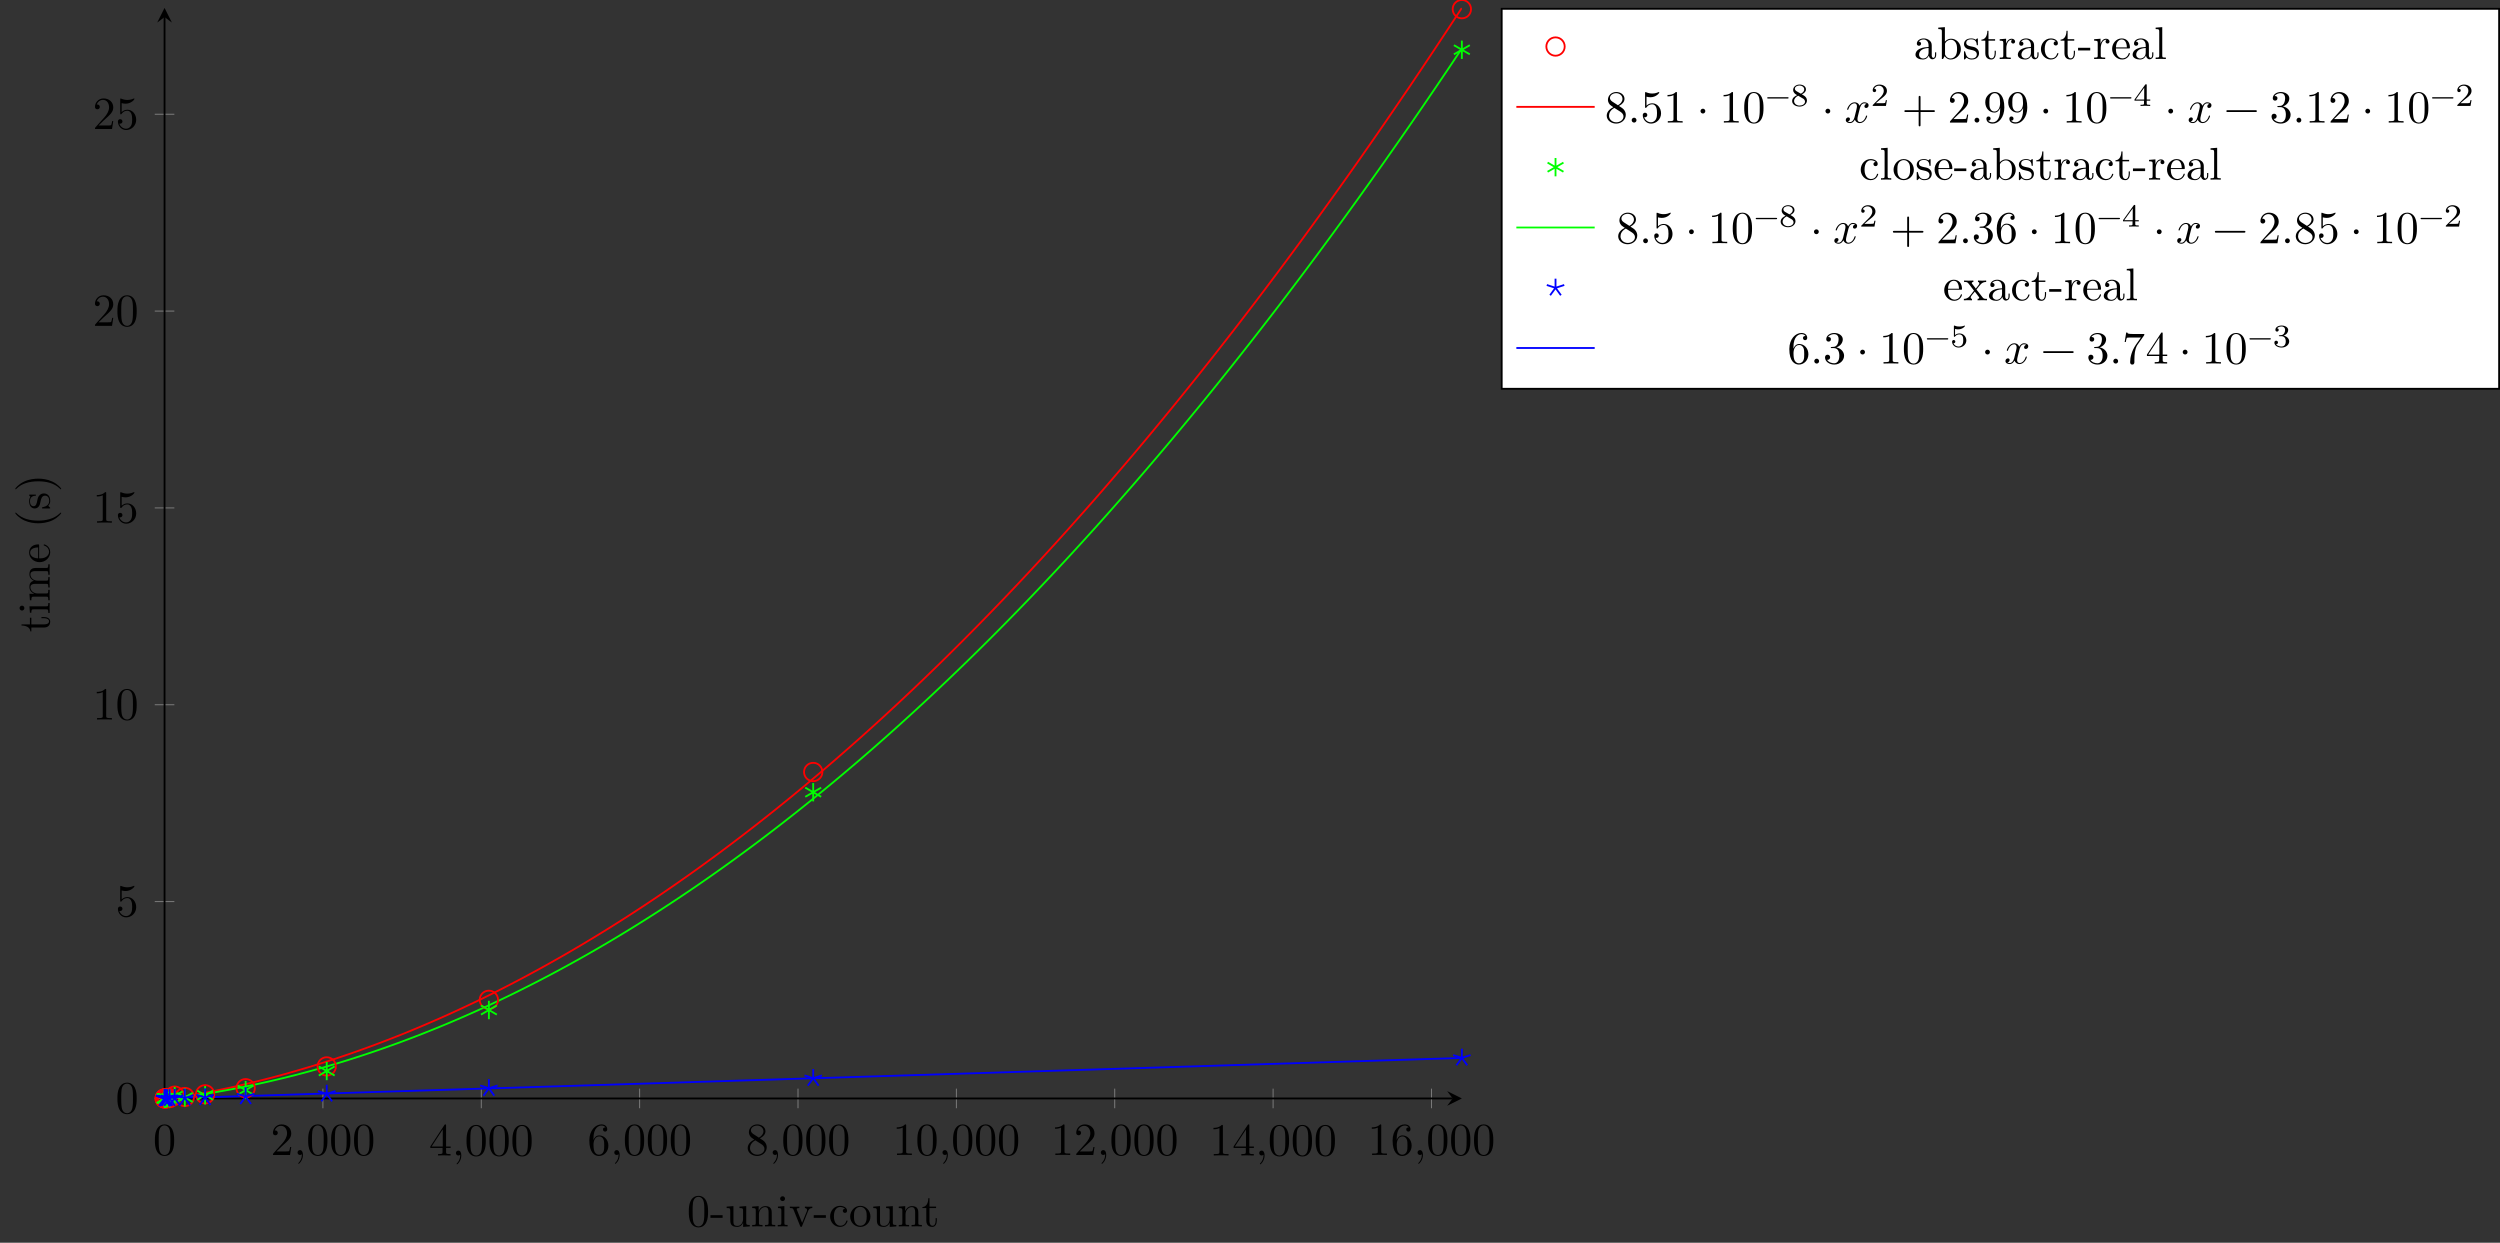 <?xml version="1.0" encoding="UTF-8"?>
<svg xmlns="http://www.w3.org/2000/svg" xmlns:xlink="http://www.w3.org/1999/xlink" width="542.849pt" height="269.842pt" viewBox="0 0 542.849 269.842" version="1.1">
<rect x="0" y="0" width="542.849" height="269.842" fill="#333333" stroke="none"/>
<defs>
<g>
<symbol overflow="visible" id="glyph0-0">
<path style="stroke:none;" d=""/>
</symbol>
<symbol overflow="visible" id="glyph0-1">
<path style="stroke:none;" d="M 4.578 -3.188 C 4.578 -3.984 4.531 -4.781 4.188 -5.516 C 3.734 -6.484 2.906 -6.641 2.5 -6.641 C 1.891 -6.641 1.172 -6.375 0.75 -5.453 C 0.438 -4.766 0.391 -3.984 0.391 -3.188 C 0.391 -2.438 0.422 -1.547 0.844 -0.781 C 1.266 0.016 2 0.219 2.484 0.219 C 3.016 0.219 3.781 0.016 4.219 -0.938 C 4.531 -1.625 4.578 -2.406 4.578 -3.188 Z M 3.766 -3.312 C 3.766 -2.562 3.766 -1.891 3.656 -1.25 C 3.5 -0.297 2.938 0 2.484 0 C 2.094 0 1.5 -0.25 1.328 -1.203 C 1.219 -1.797 1.219 -2.719 1.219 -3.312 C 1.219 -3.953 1.219 -4.609 1.297 -5.141 C 1.484 -6.328 2.234 -6.422 2.484 -6.422 C 2.812 -6.422 3.469 -6.234 3.656 -5.25 C 3.766 -4.688 3.766 -3.938 3.766 -3.312 Z M 3.766 -3.312 "/>
</symbol>
<symbol overflow="visible" id="glyph0-2">
<path style="stroke:none;" d="M 4.469 -1.734 L 4.234 -1.734 C 4.172 -1.438 4.109 -1 4 -0.844 C 3.938 -0.766 3.281 -0.766 3.062 -0.766 L 1.266 -0.766 L 2.328 -1.797 C 3.875 -3.172 4.469 -3.703 4.469 -4.703 C 4.469 -5.844 3.578 -6.641 2.359 -6.641 C 1.234 -6.641 0.5 -5.719 0.5 -4.828 C 0.5 -4.281 1 -4.281 1.031 -4.281 C 1.203 -4.281 1.547 -4.391 1.547 -4.812 C 1.547 -5.062 1.359 -5.328 1.016 -5.328 C 0.938 -5.328 0.922 -5.328 0.891 -5.312 C 1.109 -5.969 1.656 -6.328 2.234 -6.328 C 3.141 -6.328 3.562 -5.516 3.562 -4.703 C 3.562 -3.906 3.078 -3.125 2.516 -2.5 L 0.609 -0.375 C 0.5 -0.266 0.5 -0.234 0.5 0 L 4.203 0 Z M 4.469 -1.734 "/>
</symbol>
<symbol overflow="visible" id="glyph0-3">
<path style="stroke:none;" d="M 2.031 -0.016 C 2.031 -0.672 1.781 -1.062 1.391 -1.062 C 1.062 -1.062 0.859 -0.812 0.859 -0.531 C 0.859 -0.266 1.062 0 1.391 0 C 1.5 0 1.641 -0.047 1.734 -0.125 C 1.766 -0.156 1.781 -0.156 1.781 -0.156 C 1.781 -0.156 1.797 -0.156 1.797 -0.016 C 1.797 0.734 1.453 1.328 1.125 1.656 C 1.016 1.766 1.016 1.781 1.016 1.812 C 1.016 1.891 1.062 1.922 1.109 1.922 C 1.219 1.922 2.031 1.156 2.031 -0.016 Z M 2.031 -0.016 "/>
</symbol>
<symbol overflow="visible" id="glyph0-4">
<path style="stroke:none;" d="M 4.688 -1.641 L 4.688 -1.953 L 3.703 -1.953 L 3.703 -6.484 C 3.703 -6.688 3.703 -6.75 3.531 -6.75 C 3.453 -6.75 3.422 -6.75 3.344 -6.625 L 0.281 -1.953 L 0.281 -1.641 L 2.938 -1.641 L 2.938 -0.781 C 2.938 -0.422 2.906 -0.312 2.172 -0.312 L 1.969 -0.312 L 1.969 0 C 2.375 -0.031 2.891 -0.031 3.312 -0.031 C 3.734 -0.031 4.25 -0.031 4.672 0 L 4.672 -0.312 L 4.453 -0.312 C 3.719 -0.312 3.703 -0.422 3.703 -0.781 L 3.703 -1.641 Z M 2.984 -1.953 L 0.562 -1.953 L 2.984 -5.672 Z M 2.984 -1.953 "/>
</symbol>
<symbol overflow="visible" id="glyph0-5">
<path style="stroke:none;" d="M 4.562 -2.031 C 4.562 -3.297 3.672 -4.25 2.562 -4.25 C 1.891 -4.25 1.516 -3.75 1.312 -3.266 L 1.312 -3.516 C 1.312 -6.031 2.547 -6.391 3.062 -6.391 C 3.297 -6.391 3.719 -6.328 3.938 -5.984 C 3.781 -5.984 3.391 -5.984 3.391 -5.547 C 3.391 -5.234 3.625 -5.078 3.844 -5.078 C 4 -5.078 4.312 -5.172 4.312 -5.562 C 4.312 -6.156 3.875 -6.641 3.047 -6.641 C 1.766 -6.641 0.422 -5.359 0.422 -3.156 C 0.422 -0.484 1.578 0.219 2.5 0.219 C 3.609 0.219 4.562 -0.719 4.562 -2.031 Z M 3.656 -2.047 C 3.656 -1.562 3.656 -1.062 3.484 -0.703 C 3.188 -0.109 2.734 -0.062 2.5 -0.062 C 1.875 -0.062 1.578 -0.656 1.516 -0.812 C 1.328 -1.281 1.328 -2.078 1.328 -2.25 C 1.328 -3.031 1.656 -4.031 2.547 -4.031 C 2.719 -4.031 3.172 -4.031 3.484 -3.406 C 3.656 -3.047 3.656 -2.531 3.656 -2.047 Z M 3.656 -2.047 "/>
</symbol>
<symbol overflow="visible" id="glyph0-6">
<path style="stroke:none;" d="M 4.562 -1.672 C 4.562 -2.031 4.453 -2.484 4.062 -2.906 C 3.875 -3.109 3.719 -3.203 3.078 -3.609 C 3.797 -3.984 4.281 -4.5 4.281 -5.156 C 4.281 -6.078 3.406 -6.641 2.5 -6.641 C 1.5 -6.641 0.688 -5.906 0.688 -4.969 C 0.688 -4.797 0.703 -4.344 1.125 -3.875 C 1.234 -3.766 1.609 -3.516 1.859 -3.344 C 1.281 -3.047 0.422 -2.5 0.422 -1.5 C 0.422 -0.453 1.438 0.219 2.484 0.219 C 3.609 0.219 4.562 -0.609 4.562 -1.672 Z M 3.844 -5.156 C 3.844 -4.578 3.453 -4.109 2.859 -3.766 L 1.625 -4.562 C 1.172 -4.859 1.125 -5.188 1.125 -5.359 C 1.125 -5.969 1.781 -6.391 2.484 -6.391 C 3.203 -6.391 3.844 -5.875 3.844 -5.156 Z M 4.062 -1.312 C 4.062 -0.578 3.312 -0.062 2.5 -0.062 C 1.641 -0.062 0.922 -0.672 0.922 -1.5 C 0.922 -2.078 1.234 -2.719 2.078 -3.188 L 3.312 -2.406 C 3.594 -2.219 4.062 -1.922 4.062 -1.312 Z M 4.062 -1.312 "/>
</symbol>
<symbol overflow="visible" id="glyph0-7">
<path style="stroke:none;" d="M 4.172 0 L 4.172 -0.312 L 3.859 -0.312 C 2.953 -0.312 2.938 -0.422 2.938 -0.781 L 2.938 -6.375 C 2.938 -6.625 2.938 -6.641 2.703 -6.641 C 2.078 -6 1.203 -6 0.891 -6 L 0.891 -5.688 C 1.094 -5.688 1.672 -5.688 2.188 -5.953 L 2.188 -0.781 C 2.188 -0.422 2.156 -0.312 1.266 -0.312 L 0.953 -0.312 L 0.953 0 C 1.297 -0.031 2.156 -0.031 2.562 -0.031 C 2.953 -0.031 3.828 -0.031 4.172 0 Z M 4.172 0 "/>
</symbol>
<symbol overflow="visible" id="glyph0-8">
<path style="stroke:none;" d="M 4.469 -2 C 4.469 -3.188 3.656 -4.188 2.578 -4.188 C 2.109 -4.188 1.672 -4.031 1.312 -3.672 L 1.312 -5.625 C 1.516 -5.562 1.844 -5.5 2.156 -5.5 C 3.391 -5.5 4.094 -6.406 4.094 -6.531 C 4.094 -6.594 4.062 -6.641 3.984 -6.641 C 3.984 -6.641 3.953 -6.641 3.906 -6.609 C 3.703 -6.516 3.219 -6.312 2.547 -6.312 C 2.156 -6.312 1.688 -6.391 1.219 -6.594 C 1.141 -6.625 1.109 -6.625 1.109 -6.625 C 1 -6.625 1 -6.547 1 -6.391 L 1 -3.438 C 1 -3.266 1 -3.188 1.141 -3.188 C 1.219 -3.188 1.234 -3.203 1.281 -3.266 C 1.391 -3.422 1.75 -3.969 2.562 -3.969 C 3.078 -3.969 3.328 -3.516 3.406 -3.328 C 3.562 -2.953 3.594 -2.578 3.594 -2.078 C 3.594 -1.719 3.594 -1.125 3.344 -0.703 C 3.109 -0.312 2.734 -0.062 2.281 -0.062 C 1.562 -0.062 0.984 -0.594 0.812 -1.172 C 0.844 -1.172 0.875 -1.156 0.984 -1.156 C 1.312 -1.156 1.484 -1.406 1.484 -1.641 C 1.484 -1.891 1.312 -2.141 0.984 -2.141 C 0.844 -2.141 0.5 -2.062 0.5 -1.609 C 0.5 -0.75 1.188 0.219 2.297 0.219 C 3.453 0.219 4.469 -0.734 4.469 -2 Z M 4.469 -2 "/>
</symbol>
<symbol overflow="visible" id="glyph0-9">
<path style="stroke:none;" d="M 1.906 -0.531 C 1.906 -0.812 1.672 -1.062 1.391 -1.062 C 1.094 -1.062 0.859 -0.812 0.859 -0.531 C 0.859 -0.234 1.094 0 1.391 0 C 1.672 0 1.906 -0.234 1.906 -0.531 Z M 1.906 -0.531 "/>
</symbol>
<symbol overflow="visible" id="glyph0-10">
<path style="stroke:none;" d="M 1.906 -2.5 C 1.906 -2.781 1.672 -3.016 1.391 -3.016 C 1.094 -3.016 0.859 -2.781 0.859 -2.5 C 0.859 -2.203 1.094 -1.969 1.391 -1.969 C 1.672 -1.969 1.906 -2.203 1.906 -2.5 Z M 1.906 -2.5 "/>
</symbol>
<symbol overflow="visible" id="glyph0-11">
<path style="stroke:none;" d="M 5.25 -3.75 C 5.25 -4.266 4.672 -4.406 4.328 -4.406 C 3.75 -4.406 3.406 -3.875 3.281 -3.656 C 3.031 -4.312 2.5 -4.406 2.203 -4.406 C 1.172 -4.406 0.594 -3.125 0.594 -2.875 C 0.594 -2.766 0.719 -2.766 0.719 -2.766 C 0.797 -2.766 0.828 -2.797 0.844 -2.875 C 1.188 -3.938 1.844 -4.188 2.188 -4.188 C 2.375 -4.188 2.719 -4.094 2.719 -3.516 C 2.719 -3.203 2.547 -2.547 2.188 -1.141 C 2.031 -0.531 1.672 -0.109 1.234 -0.109 C 1.172 -0.109 0.953 -0.109 0.734 -0.234 C 0.984 -0.297 1.203 -0.5 1.203 -0.781 C 1.203 -1.047 0.984 -1.125 0.844 -1.125 C 0.531 -1.125 0.297 -0.875 0.297 -0.547 C 0.297 -0.094 0.781 0.109 1.219 0.109 C 1.891 0.109 2.25 -0.594 2.266 -0.641 C 2.391 -0.281 2.75 0.109 3.344 0.109 C 4.375 0.109 4.938 -1.172 4.938 -1.422 C 4.938 -1.531 4.859 -1.531 4.828 -1.531 C 4.734 -1.531 4.719 -1.484 4.688 -1.422 C 4.359 -0.344 3.688 -0.109 3.375 -0.109 C 2.984 -0.109 2.828 -0.422 2.828 -0.766 C 2.828 -0.984 2.875 -1.203 2.984 -1.641 L 3.328 -3.016 C 3.391 -3.266 3.625 -4.188 4.312 -4.188 C 4.359 -4.188 4.609 -4.188 4.812 -4.062 C 4.531 -4 4.344 -3.766 4.344 -3.516 C 4.344 -3.359 4.453 -3.172 4.719 -3.172 C 4.938 -3.172 5.25 -3.344 5.25 -3.75 Z M 5.25 -3.75 "/>
</symbol>
<symbol overflow="visible" id="glyph0-12">
<path style="stroke:none;" d="M 7.203 -2.5 C 7.203 -2.609 7.109 -2.688 7 -2.688 L 4.078 -2.688 L 4.078 -5.609 C 4.078 -5.719 3.984 -5.812 3.875 -5.812 C 3.766 -5.812 3.672 -5.719 3.672 -5.609 L 3.672 -2.688 L 0.75 -2.688 C 0.641 -2.688 0.562 -2.609 0.562 -2.5 C 0.562 -2.375 0.641 -2.297 0.75 -2.297 L 3.672 -2.297 L 3.672 0.625 C 3.672 0.734 3.766 0.828 3.875 0.828 C 3.984 0.828 4.078 0.734 4.078 0.625 L 4.078 -2.297 L 7 -2.297 C 7.109 -2.297 7.203 -2.375 7.203 -2.5 Z M 7.203 -2.5 "/>
</symbol>
<symbol overflow="visible" id="glyph0-13">
<path style="stroke:none;" d="M 4.562 -3.281 C 4.562 -5.969 3.406 -6.641 2.516 -6.641 C 1.969 -6.641 1.484 -6.453 1.062 -6.016 C 0.641 -5.562 0.422 -5.141 0.422 -4.391 C 0.422 -3.156 1.297 -2.172 2.406 -2.172 C 3.016 -2.172 3.422 -2.594 3.656 -3.172 L 3.656 -2.844 C 3.656 -0.516 2.625 -0.062 2.047 -0.062 C 1.875 -0.062 1.328 -0.078 1.062 -0.422 C 1.5 -0.422 1.578 -0.703 1.578 -0.875 C 1.578 -1.188 1.344 -1.328 1.125 -1.328 C 0.969 -1.328 0.672 -1.25 0.672 -0.859 C 0.672 -0.188 1.203 0.219 2.047 0.219 C 3.344 0.219 4.562 -1.141 4.562 -3.281 Z M 3.641 -4.203 C 3.641 -3.375 3.297 -2.406 2.422 -2.406 C 2.266 -2.406 1.797 -2.406 1.5 -3.031 C 1.312 -3.406 1.312 -3.891 1.312 -4.391 C 1.312 -4.922 1.312 -5.391 1.531 -5.766 C 1.797 -6.266 2.172 -6.391 2.516 -6.391 C 2.984 -6.391 3.312 -6.047 3.484 -5.609 C 3.594 -5.281 3.641 -4.656 3.641 -4.203 Z M 3.641 -4.203 "/>
</symbol>
<symbol overflow="visible" id="glyph0-14">
<path style="stroke:none;" d="M 7.203 -2.5 C 7.203 -2.609 7.109 -2.688 7 -2.688 L 0.75 -2.688 C 0.641 -2.688 0.562 -2.609 0.562 -2.5 C 0.562 -2.375 0.641 -2.297 0.75 -2.297 L 7 -2.297 C 7.109 -2.297 7.203 -2.375 7.203 -2.5 Z M 7.203 -2.5 "/>
</symbol>
<symbol overflow="visible" id="glyph0-15">
<path style="stroke:none;" d="M 4.562 -1.703 C 4.562 -2.516 3.922 -3.297 2.891 -3.516 C 3.703 -3.781 4.281 -4.469 4.281 -5.266 C 4.281 -6.078 3.406 -6.641 2.453 -6.641 C 1.453 -6.641 0.688 -6.047 0.688 -5.281 C 0.688 -4.953 0.906 -4.766 1.203 -4.766 C 1.5 -4.766 1.703 -4.984 1.703 -5.281 C 1.703 -5.766 1.234 -5.766 1.094 -5.766 C 1.391 -6.266 2.047 -6.391 2.406 -6.391 C 2.828 -6.391 3.375 -6.172 3.375 -5.281 C 3.375 -5.156 3.344 -4.578 3.094 -4.141 C 2.797 -3.656 2.453 -3.625 2.203 -3.625 C 2.125 -3.609 1.891 -3.594 1.812 -3.594 C 1.734 -3.578 1.672 -3.562 1.672 -3.469 C 1.672 -3.359 1.734 -3.359 1.906 -3.359 L 2.344 -3.359 C 3.156 -3.359 3.531 -2.688 3.531 -1.703 C 3.531 -0.344 2.844 -0.062 2.406 -0.062 C 1.969 -0.062 1.219 -0.234 0.875 -0.812 C 1.219 -0.766 1.531 -0.984 1.531 -1.359 C 1.531 -1.719 1.266 -1.922 0.984 -1.922 C 0.734 -1.922 0.422 -1.781 0.422 -1.344 C 0.422 -0.438 1.344 0.219 2.438 0.219 C 3.656 0.219 4.562 -0.688 4.562 -1.703 Z M 4.562 -1.703 "/>
</symbol>
<symbol overflow="visible" id="glyph0-16">
<path style="stroke:none;" d="M 4.828 -6.422 L 2.406 -6.422 C 1.203 -6.422 1.172 -6.547 1.141 -6.734 L 0.891 -6.734 L 0.562 -4.688 L 0.812 -4.688 C 0.844 -4.844 0.922 -5.469 1.062 -5.594 C 1.125 -5.656 1.906 -5.656 2.031 -5.656 L 4.094 -5.656 L 2.984 -4.078 C 2.078 -2.734 1.75 -1.344 1.75 -0.328 C 1.75 -0.234 1.75 0.219 2.219 0.219 C 2.672 0.219 2.672 -0.234 2.672 -0.328 L 2.672 -0.844 C 2.672 -1.391 2.703 -1.938 2.781 -2.469 C 2.828 -2.703 2.953 -3.562 3.406 -4.172 L 4.75 -6.078 C 4.828 -6.188 4.828 -6.203 4.828 -6.422 Z M 4.828 -6.422 "/>
</symbol>
<symbol overflow="visible" id="glyph1-0">
<path style="stroke:none;" d=""/>
</symbol>
<symbol overflow="visible" id="glyph1-1">
<path style="stroke:none;" d="M 4.578 -3.188 C 4.578 -3.984 4.531 -4.781 4.188 -5.516 C 3.734 -6.484 2.906 -6.641 2.5 -6.641 C 1.891 -6.641 1.172 -6.375 0.75 -5.453 C 0.438 -4.766 0.391 -3.984 0.391 -3.188 C 0.391 -2.438 0.422 -1.547 0.844 -0.781 C 1.266 0.016 2 0.219 2.484 0.219 C 3.016 0.219 3.781 0.016 4.219 -0.938 C 4.531 -1.625 4.578 -2.406 4.578 -3.188 Z M 3.766 -3.312 C 3.766 -2.562 3.766 -1.891 3.656 -1.25 C 3.5 -0.297 2.938 0 2.484 0 C 2.094 0 1.5 -0.25 1.328 -1.203 C 1.219 -1.797 1.219 -2.719 1.219 -3.312 C 1.219 -3.953 1.219 -4.609 1.297 -5.141 C 1.484 -6.328 2.234 -6.422 2.484 -6.422 C 2.812 -6.422 3.469 -6.234 3.656 -5.25 C 3.766 -4.688 3.766 -3.938 3.766 -3.312 Z M 3.766 -3.312 "/>
</symbol>
<symbol overflow="visible" id="glyph1-2">
<path style="stroke:none;" d="M 2.75 -1.859 L 2.75 -2.438 L 0.109 -2.438 L 0.109 -1.859 Z M 2.75 -1.859 "/>
</symbol>
<symbol overflow="visible" id="glyph1-3">
<path style="stroke:none;" d="M 5.328 0 L 5.328 -0.312 C 4.641 -0.312 4.562 -0.375 4.562 -0.875 L 4.562 -4.406 L 3.094 -4.297 L 3.094 -3.984 C 3.781 -3.984 3.875 -3.922 3.875 -3.422 L 3.875 -1.656 C 3.875 -0.781 3.391 -0.109 2.656 -0.109 C 1.828 -0.109 1.781 -0.578 1.781 -1.094 L 1.781 -4.406 L 0.312 -4.297 L 0.312 -3.984 C 1.094 -3.984 1.094 -3.953 1.094 -3.078 L 1.094 -1.578 C 1.094 -0.797 1.094 0.109 2.609 0.109 C 3.172 0.109 3.609 -0.172 3.891 -0.781 L 3.891 0.109 Z M 5.328 0 "/>
</symbol>
<symbol overflow="visible" id="glyph1-4">
<path style="stroke:none;" d="M 5.328 0 L 5.328 -0.312 C 4.812 -0.312 4.562 -0.312 4.562 -0.609 L 4.562 -2.516 C 4.562 -3.375 4.562 -3.672 4.25 -4.031 C 4.109 -4.203 3.781 -4.406 3.203 -4.406 C 2.469 -4.406 2 -3.984 1.719 -3.359 L 1.719 -4.406 L 0.312 -4.297 L 0.312 -3.984 C 1.016 -3.984 1.094 -3.922 1.094 -3.422 L 1.094 -0.75 C 1.094 -0.312 0.984 -0.312 0.312 -0.312 L 0.312 0 L 1.453 -0.031 L 2.562 0 L 2.562 -0.312 C 1.891 -0.312 1.781 -0.312 1.781 -0.75 L 1.781 -2.594 C 1.781 -3.625 2.5 -4.188 3.125 -4.188 C 3.766 -4.188 3.875 -3.656 3.875 -3.078 L 3.875 -0.75 C 3.875 -0.312 3.766 -0.312 3.094 -0.312 L 3.094 0 L 4.219 -0.031 Z M 5.328 0 "/>
</symbol>
<symbol overflow="visible" id="glyph1-5">
<path style="stroke:none;" d="M 2.469 0 L 2.469 -0.312 C 1.797 -0.312 1.766 -0.359 1.766 -0.75 L 1.766 -4.406 L 0.375 -4.297 L 0.375 -3.984 C 1.016 -3.984 1.109 -3.922 1.109 -3.438 L 1.109 -0.75 C 1.109 -0.312 1 -0.312 0.328 -0.312 L 0.328 0 L 1.422 -0.031 C 1.781 -0.031 2.125 -0.016 2.469 0 Z M 1.906 -6.016 C 1.906 -6.297 1.688 -6.547 1.391 -6.547 C 1.047 -6.547 0.844 -6.266 0.844 -6.016 C 0.844 -5.75 1.078 -5.5 1.375 -5.5 C 1.719 -5.5 1.906 -5.766 1.906 -6.016 Z M 1.906 -6.016 "/>
</symbol>
<symbol overflow="visible" id="glyph1-6">
<path style="stroke:none;" d="M 5.062 -3.984 L 5.062 -4.297 C 4.828 -4.281 4.547 -4.266 4.312 -4.266 L 3.453 -4.297 L 3.453 -3.984 C 3.812 -3.984 3.922 -3.75 3.922 -3.562 C 3.922 -3.469 3.906 -3.422 3.875 -3.312 L 2.844 -0.781 L 1.734 -3.562 C 1.672 -3.688 1.672 -3.734 1.672 -3.734 C 1.672 -3.984 2.062 -3.984 2.25 -3.984 L 2.25 -4.297 L 1.156 -4.266 C 0.891 -4.266 0.484 -4.281 0.188 -4.297 L 0.188 -3.984 C 0.812 -3.984 0.859 -3.922 0.984 -3.625 L 2.422 -0.078 C 2.484 0.062 2.5 0.109 2.625 0.109 C 2.766 0.109 2.797 0.016 2.844 -0.078 L 4.141 -3.312 C 4.234 -3.547 4.406 -3.984 5.062 -3.984 Z M 5.062 -3.984 "/>
</symbol>
<symbol overflow="visible" id="glyph1-7">
<path style="stroke:none;" d="M 4.141 -1.188 C 4.141 -1.281 4.031 -1.281 4 -1.281 C 3.922 -1.281 3.891 -1.25 3.875 -1.188 C 3.594 -0.266 2.938 -0.141 2.578 -0.141 C 2.047 -0.141 1.172 -0.562 1.172 -2.172 C 1.172 -3.797 1.984 -4.219 2.516 -4.219 C 2.609 -4.219 3.234 -4.203 3.578 -3.844 C 3.172 -3.812 3.109 -3.516 3.109 -3.391 C 3.109 -3.125 3.297 -2.938 3.562 -2.938 C 3.828 -2.938 4.031 -3.094 4.031 -3.406 C 4.031 -4.078 3.266 -4.469 2.5 -4.469 C 1.25 -4.469 0.344 -3.391 0.344 -2.156 C 0.344 -0.875 1.328 0.109 2.484 0.109 C 3.812 0.109 4.141 -1.094 4.141 -1.188 Z M 4.141 -1.188 "/>
</symbol>
<symbol overflow="visible" id="glyph1-8">
<path style="stroke:none;" d="M 4.688 -2.141 C 4.688 -3.406 3.703 -4.469 2.5 -4.469 C 1.25 -4.469 0.281 -3.375 0.281 -2.141 C 0.281 -0.844 1.312 0.109 2.484 0.109 C 3.688 0.109 4.688 -0.875 4.688 -2.141 Z M 3.875 -2.219 C 3.875 -1.859 3.875 -1.312 3.656 -0.875 C 3.422 -0.422 2.984 -0.141 2.5 -0.141 C 2.062 -0.141 1.625 -0.344 1.359 -0.812 C 1.109 -1.25 1.109 -1.859 1.109 -2.219 C 1.109 -2.609 1.109 -3.141 1.344 -3.578 C 1.609 -4.031 2.078 -4.25 2.484 -4.25 C 2.922 -4.25 3.344 -4.031 3.609 -3.594 C 3.875 -3.172 3.875 -2.594 3.875 -2.219 Z M 3.875 -2.219 "/>
</symbol>
<symbol overflow="visible" id="glyph1-9">
<path style="stroke:none;" d="M 3.312 -1.234 L 3.312 -1.797 L 3.062 -1.797 L 3.062 -1.25 C 3.062 -0.516 2.766 -0.141 2.391 -0.141 C 1.719 -0.141 1.719 -1.047 1.719 -1.219 L 1.719 -3.984 L 3.156 -3.984 L 3.156 -4.297 L 1.719 -4.297 L 1.719 -6.125 L 1.469 -6.125 C 1.469 -5.312 1.172 -4.25 0.188 -4.203 L 0.188 -3.984 L 1.031 -3.984 L 1.031 -1.234 C 1.031 -0.016 1.969 0.109 2.328 0.109 C 3.031 0.109 3.312 -0.594 3.312 -1.234 Z M 3.312 -1.234 "/>
</symbol>
<symbol overflow="visible" id="glyph1-10">
<path style="stroke:none;" d="M 4.812 -0.891 L 4.812 -1.453 L 4.562 -1.453 L 4.562 -0.891 C 4.562 -0.312 4.312 -0.25 4.203 -0.25 C 3.875 -0.25 3.844 -0.703 3.844 -0.75 L 3.844 -2.734 C 3.844 -3.156 3.844 -3.547 3.484 -3.922 C 3.094 -4.312 2.594 -4.469 2.109 -4.469 C 1.297 -4.469 0.609 -4 0.609 -3.344 C 0.609 -3.047 0.812 -2.875 1.062 -2.875 C 1.344 -2.875 1.531 -3.078 1.531 -3.328 C 1.531 -3.453 1.469 -3.781 1.016 -3.781 C 1.281 -4.141 1.781 -4.25 2.094 -4.25 C 2.578 -4.25 3.156 -3.859 3.156 -2.969 L 3.156 -2.609 C 2.641 -2.578 1.938 -2.547 1.312 -2.25 C 0.562 -1.906 0.312 -1.391 0.312 -0.953 C 0.312 -0.141 1.281 0.109 1.906 0.109 C 2.578 0.109 3.031 -0.297 3.219 -0.75 C 3.266 -0.359 3.531 0.062 4 0.062 C 4.203 0.062 4.812 -0.078 4.812 -0.891 Z M 3.156 -1.391 C 3.156 -0.453 2.438 -0.109 1.984 -0.109 C 1.5 -0.109 1.094 -0.453 1.094 -0.953 C 1.094 -1.5 1.5 -2.328 3.156 -2.391 Z M 3.156 -1.391 "/>
</symbol>
<symbol overflow="visible" id="glyph1-11">
<path style="stroke:none;" d="M 5.188 -2.156 C 5.188 -3.422 4.219 -4.406 3.078 -4.406 C 2.297 -4.406 1.875 -3.938 1.719 -3.766 L 1.719 -6.922 L 0.281 -6.812 L 0.281 -6.5 C 0.984 -6.5 1.062 -6.438 1.062 -5.938 L 1.062 0 L 1.312 0 L 1.672 -0.625 C 1.812 -0.391 2.234 0.109 2.969 0.109 C 4.156 0.109 5.188 -0.875 5.188 -2.156 Z M 4.359 -2.156 C 4.359 -1.797 4.344 -1.203 4.062 -0.75 C 3.844 -0.438 3.469 -0.109 2.938 -0.109 C 2.484 -0.109 2.125 -0.344 1.891 -0.719 C 1.75 -0.922 1.75 -0.953 1.75 -1.141 L 1.75 -3.188 C 1.75 -3.375 1.75 -3.391 1.859 -3.547 C 2.25 -4.109 2.797 -4.188 3.031 -4.188 C 3.484 -4.188 3.844 -3.922 4.078 -3.547 C 4.344 -3.141 4.359 -2.578 4.359 -2.156 Z M 4.359 -2.156 "/>
</symbol>
<symbol overflow="visible" id="glyph1-12">
<path style="stroke:none;" d="M 3.594 -1.281 C 3.594 -1.797 3.297 -2.109 3.172 -2.219 C 2.844 -2.547 2.453 -2.625 2.031 -2.703 C 1.469 -2.812 0.812 -2.938 0.812 -3.516 C 0.812 -3.875 1.062 -4.281 1.922 -4.281 C 3.016 -4.281 3.078 -3.375 3.094 -3.078 C 3.094 -2.984 3.203 -2.984 3.203 -2.984 C 3.344 -2.984 3.344 -3.031 3.344 -3.219 L 3.344 -4.234 C 3.344 -4.391 3.344 -4.469 3.234 -4.469 C 3.188 -4.469 3.156 -4.469 3.031 -4.344 C 3 -4.312 2.906 -4.219 2.859 -4.188 C 2.484 -4.469 2.078 -4.469 1.922 -4.469 C 0.703 -4.469 0.328 -3.797 0.328 -3.234 C 0.328 -2.891 0.484 -2.609 0.75 -2.391 C 1.078 -2.141 1.359 -2.078 2.078 -1.938 C 2.297 -1.891 3.109 -1.734 3.109 -1.016 C 3.109 -0.516 2.766 -0.109 1.984 -0.109 C 1.141 -0.109 0.781 -0.672 0.594 -1.531 C 0.562 -1.656 0.562 -1.688 0.453 -1.688 C 0.328 -1.688 0.328 -1.625 0.328 -1.453 L 0.328 -0.125 C 0.328 0.047 0.328 0.109 0.438 0.109 C 0.484 0.109 0.5 0.094 0.688 -0.094 C 0.703 -0.109 0.703 -0.125 0.891 -0.312 C 1.328 0.094 1.781 0.109 1.984 0.109 C 3.125 0.109 3.594 -0.562 3.594 -1.281 Z M 3.594 -1.281 "/>
</symbol>
<symbol overflow="visible" id="glyph1-13">
<path style="stroke:none;" d="M 3.625 -3.797 C 3.625 -4.109 3.312 -4.406 2.891 -4.406 C 2.156 -4.406 1.797 -3.734 1.672 -3.312 L 1.672 -4.406 L 0.281 -4.297 L 0.281 -3.984 C 0.984 -3.984 1.062 -3.922 1.062 -3.422 L 1.062 -0.75 C 1.062 -0.312 0.953 -0.312 0.281 -0.312 L 0.281 0 L 1.422 -0.031 C 1.812 -0.031 2.281 -0.031 2.688 0 L 2.688 -0.312 L 2.469 -0.312 C 1.734 -0.312 1.719 -0.422 1.719 -0.781 L 1.719 -2.312 C 1.719 -3.297 2.141 -4.188 2.891 -4.188 C 2.953 -4.188 2.984 -4.188 3 -4.172 C 2.969 -4.172 2.766 -4.047 2.766 -3.781 C 2.766 -3.516 2.984 -3.359 3.203 -3.359 C 3.375 -3.359 3.625 -3.484 3.625 -3.797 Z M 3.625 -3.797 "/>
</symbol>
<symbol overflow="visible" id="glyph1-14">
<path style="stroke:none;" d="M 4.141 -1.188 C 4.141 -1.281 4.062 -1.312 4 -1.312 C 3.922 -1.312 3.891 -1.25 3.875 -1.172 C 3.531 -0.141 2.625 -0.141 2.531 -0.141 C 2.031 -0.141 1.641 -0.438 1.406 -0.812 C 1.109 -1.281 1.109 -1.938 1.109 -2.297 L 3.891 -2.297 C 4.109 -2.297 4.141 -2.297 4.141 -2.516 C 4.141 -3.5 3.594 -4.469 2.359 -4.469 C 1.203 -4.469 0.281 -3.438 0.281 -2.188 C 0.281 -0.859 1.328 0.109 2.469 0.109 C 3.688 0.109 4.141 -1 4.141 -1.188 Z M 3.484 -2.516 L 1.109 -2.516 C 1.172 -4 2.016 -4.25 2.359 -4.25 C 3.375 -4.25 3.484 -2.906 3.484 -2.516 Z M 3.484 -2.516 "/>
</symbol>
<symbol overflow="visible" id="glyph1-15">
<path style="stroke:none;" d="M 2.547 0 L 2.547 -0.312 C 1.875 -0.312 1.766 -0.312 1.766 -0.75 L 1.766 -6.922 L 0.328 -6.812 L 0.328 -6.5 C 1.031 -6.5 1.109 -6.438 1.109 -5.938 L 1.109 -0.75 C 1.109 -0.312 1 -0.312 0.328 -0.312 L 0.328 0 L 1.438 -0.031 Z M 2.547 0 "/>
</symbol>
<symbol overflow="visible" id="glyph1-16">
<path style="stroke:none;" d="M 5.141 0 L 5.141 -0.312 C 4.609 -0.312 4.422 -0.328 4.203 -0.625 L 2.859 -2.344 C 3.156 -2.719 3.531 -3.203 3.781 -3.469 C 4.094 -3.828 4.5 -3.984 4.969 -3.984 L 4.969 -4.297 C 4.703 -4.281 4.406 -4.266 4.141 -4.266 C 3.844 -4.266 3.312 -4.281 3.188 -4.297 L 3.188 -3.984 C 3.406 -3.969 3.484 -3.844 3.484 -3.672 C 3.484 -3.516 3.375 -3.391 3.328 -3.328 L 2.719 -2.547 L 1.938 -3.562 C 1.844 -3.656 1.844 -3.672 1.844 -3.734 C 1.844 -3.891 2 -3.984 2.188 -3.984 L 2.188 -4.297 L 1.109 -4.266 C 0.906 -4.266 0.438 -4.281 0.172 -4.297 L 0.172 -3.984 C 0.875 -3.984 0.875 -3.984 1.344 -3.375 L 2.328 -2.094 C 1.859 -1.5 1.859 -1.469 1.391 -0.906 C 0.922 -0.328 0.328 -0.312 0.125 -0.312 L 0.125 0 C 0.375 -0.016 0.688 -0.031 0.953 -0.031 L 1.891 0 L 1.891 -0.312 C 1.672 -0.344 1.609 -0.469 1.609 -0.625 C 1.609 -0.844 1.891 -1.172 2.5 -1.891 L 3.266 -0.891 C 3.344 -0.781 3.469 -0.625 3.469 -0.562 C 3.469 -0.469 3.375 -0.312 3.109 -0.312 L 3.109 0 L 4.188 -0.031 C 4.453 -0.031 4.844 -0.016 5.141 0 Z M 5.141 0 "/>
</symbol>
<symbol overflow="visible" id="glyph2-0">
<path style="stroke:none;" d=""/>
</symbol>
<symbol overflow="visible" id="glyph2-1">
<path style="stroke:none;" d="M -1.234 -3.312 L -1.797 -3.312 L -1.797 -3.062 L -1.25 -3.062 C -0.516 -3.062 -0.141 -2.766 -0.141 -2.391 C -0.141 -1.719 -1.047 -1.719 -1.219 -1.719 L -3.984 -1.719 L -3.984 -3.156 L -4.297 -3.156 L -4.297 -1.719 L -6.125 -1.719 L -6.125 -1.469 C -5.312 -1.469 -4.25 -1.172 -4.203 -0.188 L -3.984 -0.188 L -3.984 -1.031 L -1.234 -1.031 C -0.016 -1.031 0.109 -1.969 0.109 -2.328 C 0.109 -3.031 -0.594 -3.312 -1.234 -3.312 Z M -1.234 -3.312 "/>
</symbol>
<symbol overflow="visible" id="glyph2-2">
<path style="stroke:none;" d="M 0 -2.469 L -0.312 -2.469 C -0.312 -1.797 -0.359 -1.766 -0.75 -1.766 L -4.406 -1.766 L -4.297 -0.375 L -3.984 -0.375 C -3.984 -1.016 -3.922 -1.109 -3.438 -1.109 L -0.75 -1.109 C -0.312 -1.109 -0.312 -1 -0.312 -0.328 L 0 -0.328 L -0.031 -1.422 C -0.031 -1.781 -0.016 -2.125 0 -2.469 Z M -6.016 -1.906 C -6.297 -1.906 -6.547 -1.688 -6.547 -1.391 C -6.547 -1.047 -6.266 -0.844 -6.016 -0.844 C -5.75 -0.844 -5.5 -1.078 -5.5 -1.375 C -5.5 -1.719 -5.766 -1.906 -6.016 -1.906 Z M -6.016 -1.906 "/>
</symbol>
<symbol overflow="visible" id="glyph2-3">
<path style="stroke:none;" d="M 0 -8.109 L -0.312 -8.109 C -0.312 -7.594 -0.312 -7.344 -0.609 -7.328 L -2.516 -7.328 C -3.375 -7.328 -3.672 -7.328 -4.031 -7.016 C -4.203 -6.875 -4.406 -6.547 -4.406 -5.969 C -4.406 -5.141 -3.812 -4.688 -3.422 -4.531 C -4.297 -4.391 -4.406 -3.656 -4.406 -3.203 C -4.406 -2.469 -3.984 -2 -3.359 -1.719 L -4.406 -1.719 L -4.297 -0.312 L -3.984 -0.312 C -3.984 -1.016 -3.922 -1.094 -3.422 -1.094 L -0.75 -1.094 C -0.312 -1.094 -0.312 -0.984 -0.312 -0.312 L 0 -0.312 L -0.031 -1.453 L 0 -2.562 L -0.312 -2.562 C -0.312 -1.891 -0.312 -1.781 -0.75 -1.781 L -2.594 -1.781 C -3.625 -1.781 -4.188 -2.5 -4.188 -3.125 C -4.188 -3.766 -3.656 -3.875 -3.078 -3.875 L -0.75 -3.875 C -0.312 -3.875 -0.312 -3.766 -0.312 -3.094 L 0 -3.094 L -0.031 -4.219 L 0 -5.328 L -0.312 -5.328 C -0.312 -4.672 -0.312 -4.562 -0.75 -4.562 L -2.594 -4.562 C -3.625 -4.562 -4.188 -5.266 -4.188 -5.906 C -4.188 -6.531 -3.656 -6.641 -3.078 -6.641 L -0.75 -6.641 C -0.312 -6.641 -0.312 -6.531 -0.312 -5.859 L 0 -5.859 L -0.031 -6.984 Z M 0 -8.109 "/>
</symbol>
<symbol overflow="visible" id="glyph2-4">
<path style="stroke:none;" d="M -1.188 -4.141 C -1.281 -4.141 -1.312 -4.062 -1.312 -4 C -1.312 -3.922 -1.25 -3.891 -1.172 -3.875 C -0.141 -3.531 -0.141 -2.625 -0.141 -2.531 C -0.141 -2.031 -0.438 -1.641 -0.812 -1.406 C -1.281 -1.109 -1.938 -1.109 -2.297 -1.109 L -2.297 -3.891 C -2.297 -4.109 -2.297 -4.141 -2.516 -4.141 C -3.5 -4.141 -4.469 -3.594 -4.469 -2.359 C -4.469 -1.203 -3.438 -0.281 -2.188 -0.281 C -0.859 -0.281 0.109 -1.328 0.109 -2.469 C 0.109 -3.688 -1 -4.141 -1.188 -4.141 Z M -2.516 -3.484 L -2.516 -1.109 C -4 -1.172 -4.25 -2.016 -4.25 -2.359 C -4.25 -3.375 -2.906 -3.484 -2.516 -3.484 Z M -2.516 -3.484 "/>
</symbol>
<symbol overflow="visible" id="glyph2-5">
<path style="stroke:none;" d="M 2.391 -3.297 C 2.359 -3.297 2.344 -3.297 2.172 -3.125 C 0.922 -1.891 -0.969 -1.562 -2.5 -1.562 C -4.234 -1.562 -5.969 -1.938 -7.203 -3.172 C -7.328 -3.297 -7.344 -3.297 -7.375 -3.297 C -7.453 -3.297 -7.484 -3.266 -7.484 -3.203 C -7.484 -3.094 -6.797 -2.203 -5.531 -1.609 C -4.438 -1.109 -3.328 -0.984 -2.5 -0.984 C -1.719 -0.984 -0.516 -1.094 0.625 -1.641 C 1.844 -2.25 2.5 -3.094 2.5 -3.203 C 2.5 -3.266 2.469 -3.297 2.391 -3.297 Z M 2.391 -3.297 "/>
</symbol>
<symbol overflow="visible" id="glyph2-6">
<path style="stroke:none;" d="M -1.281 -3.594 C -1.797 -3.594 -2.109 -3.297 -2.219 -3.172 C -2.547 -2.844 -2.625 -2.453 -2.703 -2.031 C -2.812 -1.469 -2.938 -0.812 -3.516 -0.812 C -3.875 -0.812 -4.281 -1.062 -4.281 -1.922 C -4.281 -3.016 -3.375 -3.078 -3.078 -3.094 C -2.984 -3.094 -2.984 -3.203 -2.984 -3.203 C -2.984 -3.344 -3.031 -3.344 -3.219 -3.344 L -4.234 -3.344 C -4.391 -3.344 -4.469 -3.344 -4.469 -3.234 C -4.469 -3.188 -4.469 -3.156 -4.344 -3.031 C -4.312 -3 -4.219 -2.906 -4.188 -2.859 C -4.469 -2.484 -4.469 -2.078 -4.469 -1.922 C -4.469 -0.703 -3.797 -0.328 -3.234 -0.328 C -2.891 -0.328 -2.609 -0.484 -2.391 -0.75 C -2.141 -1.078 -2.078 -1.359 -1.938 -2.078 C -1.891 -2.297 -1.734 -3.109 -1.016 -3.109 C -0.516 -3.109 -0.109 -2.766 -0.109 -1.984 C -0.109 -1.141 -0.672 -0.781 -1.531 -0.594 C -1.656 -0.562 -1.688 -0.562 -1.688 -0.453 C -1.688 -0.328 -1.625 -0.328 -1.453 -0.328 L -0.125 -0.328 C 0.047 -0.328 0.109 -0.328 0.109 -0.438 C 0.109 -0.484 0.094 -0.5 -0.094 -0.688 C -0.109 -0.703 -0.125 -0.703 -0.312 -0.891 C 0.094 -1.328 0.109 -1.781 0.109 -1.984 C 0.109 -3.125 -0.562 -3.594 -1.281 -3.594 Z M -1.281 -3.594 "/>
</symbol>
<symbol overflow="visible" id="glyph2-7">
<path style="stroke:none;" d="M -2.5 -2.875 C -3.266 -2.875 -4.469 -2.766 -5.609 -2.219 C -6.828 -1.625 -7.484 -0.766 -7.484 -0.672 C -7.484 -0.609 -7.438 -0.562 -7.375 -0.562 C -7.344 -0.562 -7.328 -0.562 -7.141 -0.75 C -6.156 -1.734 -4.578 -2.297 -2.5 -2.297 C -0.781 -2.297 0.969 -1.938 2.219 -0.703 C 2.344 -0.562 2.359 -0.562 2.391 -0.562 C 2.453 -0.562 2.5 -0.609 2.5 -0.672 C 2.5 -0.766 1.812 -1.672 0.547 -2.25 C -0.547 -2.766 -1.656 -2.875 -2.5 -2.875 Z M -2.5 -2.875 "/>
</symbol>
<symbol overflow="visible" id="glyph3-0">
<path style="stroke:none;" d=""/>
</symbol>
<symbol overflow="visible" id="glyph3-1">
<path style="stroke:none;" d="M 5.047 -1.75 C 5.047 -1.828 4.984 -1.891 4.906 -1.891 L 0.531 -1.891 C 0.453 -1.891 0.391 -1.828 0.391 -1.75 C 0.391 -1.672 0.453 -1.609 0.531 -1.609 L 4.906 -1.609 C 4.984 -1.609 5.047 -1.672 5.047 -1.75 Z M 5.047 -1.75 "/>
</symbol>
<symbol overflow="visible" id="glyph3-2">
<path style="stroke:none;" d="M 3.594 -1.188 C 3.594 -1.641 3.312 -2.031 2.906 -2.266 L 2.484 -2.516 C 3.031 -2.781 3.375 -3.109 3.375 -3.594 C 3.375 -4.281 2.672 -4.641 1.984 -4.641 C 1.219 -4.641 0.594 -4.141 0.594 -3.469 C 0.594 -3.141 0.75 -2.906 0.875 -2.766 C 1 -2.625 1.047 -2.594 1.453 -2.344 C 1.062 -2.172 0.375 -1.797 0.375 -1.062 C 0.375 -0.297 1.188 0.141 1.984 0.141 C 2.859 0.141 3.594 -0.422 3.594 -1.188 Z M 3 -3.594 C 3 -2.969 2.266 -2.656 2.266 -2.656 C 2.266 -2.656 2.234 -2.672 2.188 -2.703 L 1.344 -3.188 C 1.156 -3.297 0.969 -3.484 0.969 -3.734 C 0.969 -4.172 1.469 -4.438 1.984 -4.438 C 2.516 -4.438 3 -4.094 3 -3.594 Z M 3.172 -0.938 C 3.172 -0.406 2.594 -0.078 1.984 -0.078 C 1.344 -0.078 0.797 -0.5 0.797 -1.062 C 0.797 -1.578 1.188 -1.984 1.688 -2.219 C 2.078 -1.984 2.094 -1.984 2.641 -1.656 C 2.828 -1.562 3.172 -1.344 3.172 -0.938 Z M 3.172 -0.938 "/>
</symbol>
<symbol overflow="visible" id="glyph3-3">
<path style="stroke:none;" d="M 3.531 -1.266 L 3.297 -1.266 C 3.266 -1.125 3.203 -0.703 3.109 -0.641 C 3.047 -0.594 2.516 -0.594 2.422 -0.594 L 1.125 -0.594 C 1.859 -1.25 2.109 -1.438 2.531 -1.766 C 3.047 -2.172 3.531 -2.609 3.531 -3.281 C 3.531 -4.125 2.781 -4.641 1.891 -4.641 C 1.031 -4.641 0.438 -4.031 0.438 -3.391 C 0.438 -3.031 0.734 -3 0.812 -3 C 0.984 -3 1.188 -3.109 1.188 -3.359 C 1.188 -3.5 1.125 -3.734 0.766 -3.734 C 0.984 -4.234 1.453 -4.391 1.781 -4.391 C 2.484 -4.391 2.844 -3.844 2.844 -3.281 C 2.844 -2.672 2.422 -2.188 2.188 -1.938 L 0.516 -0.266 C 0.438 -0.203 0.438 -0.203 0.438 0 L 3.312 0 Z M 3.531 -1.266 "/>
</symbol>
<symbol overflow="visible" id="glyph3-4">
<path style="stroke:none;" d="M 3.688 -1.141 L 3.688 -1.391 L 2.922 -1.391 L 2.922 -4.516 C 2.922 -4.656 2.922 -4.703 2.766 -4.703 C 2.688 -4.703 2.656 -4.703 2.578 -4.609 L 0.266 -1.391 L 0.266 -1.141 L 2.328 -1.141 L 2.328 -0.578 C 2.328 -0.328 2.328 -0.25 1.766 -0.25 L 1.578 -0.25 L 1.578 0 L 2.625 -0.031 L 3.672 0 L 3.672 -0.25 L 3.484 -0.25 C 2.922 -0.25 2.922 -0.328 2.922 -0.578 L 2.922 -1.141 Z M 2.375 -1.391 L 0.531 -1.391 L 2.375 -3.953 Z M 2.375 -1.391 "/>
</symbol>
<symbol overflow="visible" id="glyph3-5">
<path style="stroke:none;" d="M 3.531 -1.406 C 3.531 -2.188 2.922 -2.922 2.062 -2.922 C 1.75 -2.922 1.391 -2.844 1.078 -2.578 L 1.078 -3.891 C 1.438 -3.812 1.641 -3.812 1.766 -3.812 C 2.688 -3.812 3.234 -4.438 3.234 -4.547 C 3.234 -4.609 3.172 -4.641 3.141 -4.641 C 3.141 -4.641 3.109 -4.641 3.094 -4.609 C 2.922 -4.547 2.547 -4.422 2.031 -4.422 C 1.844 -4.422 1.469 -4.422 1.016 -4.609 C 0.938 -4.641 0.922 -4.641 0.922 -4.641 C 0.828 -4.641 0.828 -4.562 0.828 -4.453 L 0.828 -2.391 C 0.828 -2.266 0.828 -2.188 0.938 -2.188 C 1 -2.188 1.016 -2.203 1.078 -2.281 C 1.391 -2.672 1.812 -2.719 2.047 -2.719 C 2.469 -2.719 2.656 -2.391 2.703 -2.328 C 2.828 -2.109 2.859 -1.844 2.859 -1.438 C 2.859 -1.219 2.859 -0.812 2.656 -0.5 C 2.484 -0.25 2.172 -0.078 1.844 -0.078 C 1.391 -0.078 0.922 -0.328 0.734 -0.797 C 1 -0.781 1.141 -0.953 1.141 -1.141 C 1.141 -1.438 0.875 -1.5 0.797 -1.5 C 0.797 -1.5 0.438 -1.5 0.438 -1.125 C 0.438 -0.484 1.016 0.141 1.844 0.141 C 2.75 0.141 3.531 -0.531 3.531 -1.406 Z M 3.531 -1.406 "/>
</symbol>
<symbol overflow="visible" id="glyph3-6">
<path style="stroke:none;" d="M 3.594 -1.203 C 3.594 -1.75 3.141 -2.297 2.375 -2.453 C 3.109 -2.719 3.375 -3.25 3.375 -3.672 C 3.375 -4.219 2.734 -4.641 1.969 -4.641 C 1.188 -4.641 0.594 -4.266 0.594 -3.703 C 0.594 -3.469 0.75 -3.328 0.953 -3.328 C 1.172 -3.328 1.312 -3.5 1.312 -3.688 C 1.312 -3.891 1.172 -4.031 0.953 -4.047 C 1.203 -4.359 1.688 -4.438 1.938 -4.438 C 2.25 -4.438 2.703 -4.281 2.703 -3.672 C 2.703 -3.375 2.594 -3.062 2.422 -2.844 C 2.188 -2.578 1.984 -2.562 1.641 -2.547 C 1.469 -2.531 1.453 -2.531 1.422 -2.516 C 1.422 -2.516 1.344 -2.5 1.344 -2.438 C 1.344 -2.328 1.406 -2.328 1.531 -2.328 L 1.906 -2.328 C 2.453 -2.328 2.844 -1.953 2.844 -1.203 C 2.844 -0.344 2.344 -0.078 1.938 -0.078 C 1.656 -0.078 1.047 -0.156 0.75 -0.578 C 1.078 -0.594 1.156 -0.812 1.156 -0.969 C 1.156 -1.188 0.984 -1.344 0.766 -1.344 C 0.578 -1.344 0.375 -1.234 0.375 -0.938 C 0.375 -0.281 1.109 0.141 1.953 0.141 C 2.922 0.141 3.594 -0.516 3.594 -1.203 Z M 3.594 -1.203 "/>
</symbol>
</g>
<clipPath id="clip1">
  <path d="M 35.73 1.715 L 317.426 1.715 L 317.426 238.516 L 35.73 238.516 Z M 35.73 1.715 "/>
</clipPath>
<clipPath id="clip2">
  <path d="M 35.73 4 L 317.426 4 L 317.426 238.516 L 35.73 238.516 Z M 35.73 4 "/>
</clipPath>
<clipPath id="clip3">
  <path d="M 35.73 224 L 317.426 224 L 317.426 238.516 L 35.73 238.516 Z M 35.73 224 "/>
</clipPath>
<clipPath id="clip4">
  <path d="M 326 1 L 542.848 1 L 542.848 85 L 326 85 Z M 326 1 "/>
</clipPath>
<clipPath id="clip5">
  <path d="M 325 1 L 542.848 1 L 542.848 85 L 325 85 Z M 325 1 "/>
</clipPath>
</defs>
<g id="surface1">
<path style="fill:none;stroke-width:0.199;stroke-linecap:butt;stroke-linejoin:miter;stroke:rgb(50%,50%,50%);stroke-opacity:1;stroke-miterlimit:10;" d="M -0.002 -2.127 L -0.002 2.127 M 34.385 -2.127 L 34.385 2.127 M 68.772 -2.127 L 68.772 2.127 M 103.159 -2.127 L 103.159 2.127 M 137.545 -2.127 L 137.545 2.127 M 171.932 -2.127 L 171.932 2.127 M 206.319 -2.127 L 206.319 2.127 M 240.706 -2.127 L 240.706 2.127 M 275.092 -2.127 L 275.092 2.127 " transform="matrix(1,0,0,-1,35.732,238.514)"/>
<path style="fill:none;stroke-width:0.199;stroke-linecap:butt;stroke-linejoin:miter;stroke:rgb(50%,50%,50%);stroke-opacity:1;stroke-miterlimit:10;" d="M -2.127 -0.002 L 2.127 -0.002 M -2.127 42.741 L 2.127 42.741 M -2.127 85.483 L 2.127 85.483 M -2.127 128.225 L 2.127 128.225 M -2.127 170.967 L 2.127 170.967 M -2.127 213.709 L 2.127 213.709 " transform="matrix(1,0,0,-1,35.732,238.514)"/>
<path style="fill:none;stroke-width:0.399;stroke-linecap:butt;stroke-linejoin:miter;stroke:rgb(0%,0%,0%);stroke-opacity:1;stroke-miterlimit:10;" d="M -0.002 -0.002 L 279.702 -0.002 " transform="matrix(1,0,0,-1,35.732,238.514)"/>
<path style=" stroke:none;fill-rule:nonzero;fill:rgb(0%,0%,0%);fill-opacity:1;" d="M 317.426 238.516 L 314.238 236.922 L 315.434 238.516 L 314.238 240.109 "/>
<path style="fill:none;stroke-width:0.399;stroke-linecap:butt;stroke-linejoin:miter;stroke:rgb(0%,0%,0%);stroke-opacity:1;stroke-miterlimit:10;" d="M -0.002 -0.002 L -0.002 234.807 " transform="matrix(1,0,0,-1,35.732,238.514)"/>
<path style=" stroke:none;fill-rule:nonzero;fill:rgb(0%,0%,0%);fill-opacity:1;" d="M 35.73 1.715 L 34.137 4.902 L 35.73 3.707 L 37.324 4.902 "/>
<g style="fill:rgb(0%,0%,0%);fill-opacity:1;">
  <use xlink:href="#glyph0-1" x="33.241" y="250.794"/>
</g>
<g style="fill:rgb(0%,0%,0%);fill-opacity:1;">
  <use xlink:href="#glyph0-2" x="58.77" y="250.794"/>
  <use xlink:href="#glyph0-3" x="63.751" y="250.794"/>
  <use xlink:href="#glyph0-1" x="66.521" y="250.794"/>
  <use xlink:href="#glyph0-1" x="71.502" y="250.794"/>
  <use xlink:href="#glyph0-1" x="76.484" y="250.794"/>
</g>
<g style="fill:rgb(0%,0%,0%);fill-opacity:1;">
  <use xlink:href="#glyph0-4" x="93.157" y="250.904"/>
  <use xlink:href="#glyph0-3" x="98.138" y="250.904"/>
  <use xlink:href="#glyph0-1" x="100.908" y="250.904"/>
  <use xlink:href="#glyph0-1" x="105.889" y="250.904"/>
  <use xlink:href="#glyph0-1" x="110.871" y="250.904"/>
</g>
<g style="fill:rgb(0%,0%,0%);fill-opacity:1;">
  <use xlink:href="#glyph0-5" x="127.543" y="250.794"/>
  <use xlink:href="#glyph0-3" x="132.524" y="250.794"/>
  <use xlink:href="#glyph0-1" x="135.294" y="250.794"/>
  <use xlink:href="#glyph0-1" x="140.275" y="250.794"/>
  <use xlink:href="#glyph0-1" x="145.257" y="250.794"/>
</g>
<g style="fill:rgb(0%,0%,0%);fill-opacity:1;">
  <use xlink:href="#glyph0-6" x="161.929" y="250.794"/>
  <use xlink:href="#glyph0-3" x="166.91" y="250.794"/>
  <use xlink:href="#glyph0-1" x="169.68" y="250.794"/>
  <use xlink:href="#glyph0-1" x="174.661" y="250.794"/>
  <use xlink:href="#glyph0-1" x="179.643" y="250.794"/>
</g>
<g style="fill:rgb(0%,0%,0%);fill-opacity:1;">
  <use xlink:href="#glyph0-7" x="193.824" y="250.794"/>
  <use xlink:href="#glyph0-1" x="198.805" y="250.794"/>
  <use xlink:href="#glyph0-3" x="203.787" y="250.794"/>
  <use xlink:href="#glyph0-1" x="206.556" y="250.794"/>
  <use xlink:href="#glyph0-1" x="211.538" y="250.794"/>
  <use xlink:href="#glyph0-1" x="216.519" y="250.794"/>
</g>
<g style="fill:rgb(0%,0%,0%);fill-opacity:1;">
  <use xlink:href="#glyph0-7" x="228.21" y="250.794"/>
  <use xlink:href="#glyph0-2" x="233.191" y="250.794"/>
  <use xlink:href="#glyph0-3" x="238.173" y="250.794"/>
  <use xlink:href="#glyph0-1" x="240.942" y="250.794"/>
  <use xlink:href="#glyph0-1" x="245.924" y="250.794"/>
  <use xlink:href="#glyph0-1" x="250.905" y="250.794"/>
</g>
<g style="fill:rgb(0%,0%,0%);fill-opacity:1;">
  <use xlink:href="#glyph0-7" x="262.597" y="250.904"/>
  <use xlink:href="#glyph0-4" x="267.578" y="250.904"/>
  <use xlink:href="#glyph0-3" x="272.56" y="250.904"/>
  <use xlink:href="#glyph0-1" x="275.329" y="250.904"/>
  <use xlink:href="#glyph0-1" x="280.311" y="250.904"/>
  <use xlink:href="#glyph0-1" x="285.292" y="250.904"/>
</g>
<g style="fill:rgb(0%,0%,0%);fill-opacity:1;">
  <use xlink:href="#glyph0-7" x="296.983" y="250.794"/>
  <use xlink:href="#glyph0-5" x="301.964" y="250.794"/>
  <use xlink:href="#glyph0-3" x="306.946" y="250.794"/>
  <use xlink:href="#glyph0-1" x="309.715" y="250.794"/>
  <use xlink:href="#glyph0-1" x="314.697" y="250.794"/>
  <use xlink:href="#glyph0-1" x="319.678" y="250.794"/>
</g>
<g style="fill:rgb(0%,0%,0%);fill-opacity:1;">
  <use xlink:href="#glyph0-1" x="25.105" y="241.722"/>
</g>
<g style="fill:rgb(0%,0%,0%);fill-opacity:1;">
  <use xlink:href="#glyph0-8" x="25.105" y="198.98"/>
</g>
<g style="fill:rgb(0%,0%,0%);fill-opacity:1;">
  <use xlink:href="#glyph0-7" x="20.123" y="156.239"/>
  <use xlink:href="#glyph0-1" x="25.104" y="156.239"/>
</g>
<g style="fill:rgb(0%,0%,0%);fill-opacity:1;">
  <use xlink:href="#glyph0-7" x="20.123" y="113.498"/>
  <use xlink:href="#glyph0-8" x="25.104" y="113.498"/>
</g>
<g style="fill:rgb(0%,0%,0%);fill-opacity:1;">
  <use xlink:href="#glyph0-2" x="20.123" y="70.756"/>
  <use xlink:href="#glyph0-1" x="25.104" y="70.756"/>
</g>
<g style="fill:rgb(0%,0%,0%);fill-opacity:1;">
  <use xlink:href="#glyph0-2" x="20.123" y="28.015"/>
  <use xlink:href="#glyph0-8" x="25.104" y="28.015"/>
</g>
<g clip-path="url(#clip1)" clip-rule="nonzero">
<path style="fill:none;stroke-width:0.399;stroke-linecap:butt;stroke-linejoin:miter;stroke:rgb(100%,0%,0%);stroke-opacity:1;stroke-miterlimit:10;" d="M 0.018 -0.263 C 0.018 -0.263 2.073 0.049 2.862 0.178 C 3.651 0.307 4.916 0.522 5.709 0.659 C 6.498 0.799 7.764 1.034 8.553 1.182 C 9.342 1.334 10.608 1.584 11.397 1.744 C 12.186 1.905 13.456 2.174 14.245 2.346 C 15.034 2.518 16.299 2.803 17.088 2.987 C 17.877 3.17 19.143 3.475 19.932 3.67 C 20.725 3.866 21.991 4.186 22.78 4.393 C 23.569 4.596 24.834 4.936 25.623 5.151 C 26.413 5.369 27.678 5.725 28.471 5.955 C 29.26 6.182 30.526 6.557 31.315 6.795 C 32.104 7.034 33.37 7.424 34.159 7.674 C 34.948 7.924 36.217 8.334 37.006 8.596 C 37.795 8.858 39.061 9.284 39.85 9.557 C 40.639 9.826 41.905 10.272 42.694 10.557 C 43.487 10.838 44.752 11.303 45.541 11.596 C 46.331 11.889 47.596 12.369 48.385 12.678 C 49.174 12.983 50.44 13.479 51.233 13.795 C 52.022 14.112 53.288 14.627 54.077 14.955 C 54.866 15.284 56.131 15.819 56.92 16.155 C 57.709 16.494 58.979 17.045 59.768 17.393 C 60.557 17.744 61.823 18.315 62.612 18.674 C 63.401 19.034 64.666 19.619 65.456 19.994 C 66.248 20.366 67.514 20.967 68.303 21.35 C 69.092 21.733 70.358 22.358 71.147 22.748 C 71.936 23.143 73.202 23.784 73.995 24.19 C 74.784 24.592 76.049 25.252 76.838 25.666 C 77.627 26.084 78.893 26.76 79.682 27.186 C 80.471 27.612 81.741 28.307 82.53 28.744 C 83.319 29.182 84.584 29.893 85.373 30.342 C 86.163 30.791 87.428 31.518 88.217 31.979 C 89.01 32.44 90.276 33.186 91.065 33.655 C 91.854 34.127 93.12 34.893 93.909 35.373 C 94.698 35.854 95.963 36.639 96.756 37.131 C 97.545 37.623 98.811 38.424 99.6 38.928 C 100.389 39.432 101.655 40.248 102.444 40.764 C 103.233 41.28 104.502 42.116 105.291 42.643 C 106.081 43.166 107.346 44.022 108.135 44.557 C 108.924 45.096 110.19 45.967 110.979 46.514 C 111.772 47.061 113.038 47.952 113.827 48.51 C 114.616 49.069 115.881 49.975 116.67 50.545 C 117.459 51.116 118.725 52.041 119.518 52.623 C 120.307 53.205 121.573 54.147 122.362 54.737 C 123.151 55.33 124.416 56.291 125.206 56.893 C 125.995 57.498 127.264 58.475 128.053 59.088 C 128.842 59.705 130.108 60.698 130.897 61.323 C 131.686 61.952 132.952 62.963 133.745 63.6 C 134.534 64.237 135.799 65.268 136.588 65.912 C 137.377 66.561 138.643 67.612 139.432 68.268 C 140.221 68.928 141.491 69.994 142.28 70.662 C 143.069 71.334 144.334 72.416 145.123 73.096 C 145.913 73.78 147.178 74.881 147.967 75.573 C 148.76 76.264 150.026 77.381 150.815 78.084 C 151.604 78.791 152.87 79.924 153.659 80.639 C 154.448 81.354 155.713 82.51 156.506 83.233 C 157.295 83.959 158.561 85.131 159.35 85.869 C 160.139 86.604 161.405 87.795 162.194 88.541 C 162.983 89.287 164.252 90.494 165.041 91.256 C 165.831 92.014 167.096 93.237 167.885 94.006 C 168.674 94.776 169.94 96.022 170.729 96.799 C 171.522 97.58 172.788 98.842 173.577 99.635 C 174.366 100.424 175.631 101.701 176.42 102.506 C 177.209 103.307 178.475 104.604 179.268 105.42 C 180.057 106.233 181.323 107.545 182.112 108.369 C 182.901 109.194 184.166 110.526 184.956 111.362 C 185.745 112.198 187.014 113.549 187.803 114.397 C 188.592 115.241 189.858 116.608 190.647 117.467 C 191.436 118.326 192.702 119.709 193.491 120.576 C 194.284 121.448 195.549 122.85 196.338 123.729 C 197.127 124.612 198.393 126.03 199.182 126.92 C 199.971 127.811 201.237 129.252 202.03 130.151 C 202.819 131.053 204.084 132.51 204.873 133.424 C 205.663 134.338 206.928 135.811 207.717 136.733 C 208.506 137.659 209.776 139.151 210.565 140.084 C 211.354 141.022 212.62 142.53 213.409 143.475 C 214.198 144.42 215.463 145.948 216.252 146.905 C 217.045 147.862 218.311 149.409 219.1 150.377 C 219.889 151.346 221.155 152.909 221.944 153.885 C 222.733 154.866 223.998 156.444 224.791 157.436 C 225.581 158.428 226.846 160.026 227.635 161.026 C 228.424 162.026 229.69 163.643 230.479 164.655 C 231.268 165.666 232.538 167.303 233.327 168.327 C 234.116 169.35 235.381 170.998 236.17 172.034 C 236.959 173.069 238.225 174.737 239.014 175.784 C 239.807 176.83 241.073 178.514 241.862 179.573 C 242.651 180.627 243.916 182.334 244.706 183.401 C 245.495 184.467 246.76 186.19 247.553 187.268 C 248.342 188.35 249.608 190.088 250.397 191.178 C 251.186 192.268 252.452 194.026 253.241 195.127 C 254.03 196.229 255.299 198.002 256.088 199.116 C 256.877 200.225 258.143 202.018 258.932 203.143 C 259.721 204.264 260.987 206.077 261.776 207.209 C 262.569 208.346 263.834 210.174 264.623 211.319 C 265.413 212.463 266.678 214.307 267.467 215.467 C 268.256 216.623 269.522 218.487 270.315 219.651 C 271.104 220.819 272.37 222.702 273.159 223.881 C 273.948 225.057 275.213 226.955 276.002 228.147 C 276.791 229.338 278.061 231.252 278.85 232.455 C 279.639 233.655 281.694 236.799 281.694 236.799 " transform="matrix(1,0,0,-1,35.732,238.514)"/>
</g>
<g clip-path="url(#clip2)" clip-rule="nonzero">
<path style="fill:none;stroke-width:0.399;stroke-linecap:butt;stroke-linejoin:miter;stroke:rgb(0%,100%,0%);stroke-opacity:1;stroke-miterlimit:10;" d="M 0.018 -0.24 C 0.018 -0.24 2.073 0.01 2.862 0.112 C 3.651 0.217 4.916 0.393 5.709 0.506 C 6.498 0.623 7.764 0.815 8.553 0.94 C 9.342 1.069 10.608 1.28 11.397 1.416 C 12.186 1.553 13.456 1.78 14.245 1.928 C 15.034 2.076 16.299 2.323 17.088 2.483 C 17.877 2.643 19.143 2.905 19.932 3.076 C 20.725 3.244 21.991 3.53 22.78 3.709 C 23.569 3.889 24.834 4.19 25.623 4.381 C 26.413 4.573 27.678 4.893 28.471 5.096 C 29.26 5.299 30.526 5.631 31.315 5.846 C 32.104 6.061 33.37 6.412 34.159 6.639 C 34.948 6.866 36.217 7.237 37.006 7.471 C 37.795 7.709 39.061 8.096 39.85 8.342 C 40.639 8.592 41.905 8.998 42.694 9.256 C 43.487 9.514 44.752 9.936 45.541 10.205 C 46.331 10.475 47.596 10.916 48.385 11.198 C 49.174 11.479 50.44 11.94 51.233 12.229 C 52.022 12.522 53.288 12.998 54.077 13.299 C 54.866 13.604 56.131 14.1 56.92 14.412 C 57.709 14.725 58.979 15.237 59.768 15.561 C 60.557 15.889 61.823 16.416 62.612 16.752 C 63.401 17.088 64.666 17.635 65.456 17.983 C 66.248 18.33 67.514 18.897 68.303 19.252 C 69.092 19.612 70.358 20.194 71.147 20.565 C 71.936 20.932 73.202 21.534 73.995 21.912 C 74.784 22.291 76.049 22.912 76.838 23.303 C 77.627 23.694 78.893 24.33 79.682 24.733 C 80.471 25.135 81.741 25.787 82.53 26.201 C 83.319 26.616 84.584 27.287 85.373 27.709 C 86.163 28.135 87.428 28.823 88.217 29.26 C 89.01 29.694 90.276 30.401 91.065 30.846 C 91.854 31.295 93.12 32.018 93.909 32.475 C 94.698 32.932 95.963 33.674 96.756 34.143 C 97.545 34.612 98.811 35.373 99.6 35.854 C 100.389 36.33 101.655 37.112 102.444 37.6 C 103.233 38.092 104.502 38.885 105.291 39.389 C 106.081 39.889 107.346 40.702 108.135 41.217 C 108.924 41.729 110.19 42.561 110.979 43.084 C 111.772 43.608 113.038 44.455 113.827 44.991 C 114.616 45.526 115.881 46.393 116.67 46.936 C 117.459 47.483 118.725 48.366 119.518 48.924 C 120.307 49.479 121.573 50.381 122.362 50.952 C 123.151 51.518 124.416 52.436 125.206 53.018 C 125.995 53.596 127.264 54.534 128.053 55.123 C 128.842 55.713 130.108 56.666 130.897 57.268 C 131.686 57.869 132.952 58.842 133.745 59.455 C 134.534 60.065 135.799 61.057 136.588 61.682 C 137.377 62.303 138.643 63.311 139.432 63.948 C 140.221 64.58 141.491 65.604 142.28 66.252 C 143.069 66.897 144.334 67.94 145.123 68.596 C 145.913 69.252 147.178 70.315 147.967 70.983 C 148.76 71.647 150.026 72.729 150.815 73.405 C 151.604 74.084 152.87 75.182 153.659 75.869 C 154.448 76.561 155.713 77.674 156.506 78.373 C 157.295 79.076 158.561 80.205 159.35 80.92 C 160.139 81.631 161.405 82.78 162.194 83.502 C 162.983 84.225 164.252 85.393 165.041 86.127 C 165.831 86.862 167.096 88.045 167.885 88.791 C 168.674 89.534 169.94 90.737 170.729 91.494 C 171.522 92.248 172.788 93.471 173.577 94.237 C 174.366 95.002 175.631 96.241 176.42 97.018 C 177.209 97.795 178.475 99.053 179.268 99.842 C 180.057 100.631 181.323 101.905 182.112 102.705 C 182.901 103.506 184.166 104.795 184.956 105.608 C 185.745 106.416 187.014 107.729 187.803 108.549 C 188.592 109.373 189.858 110.698 190.647 111.534 C 191.436 112.366 192.702 113.709 193.491 114.553 C 194.284 115.397 195.549 116.76 196.338 117.616 C 197.127 118.471 198.393 119.85 199.182 120.717 C 199.971 121.584 201.237 122.979 202.03 123.858 C 202.819 124.737 204.084 126.151 204.873 127.037 C 205.663 127.928 206.928 129.362 207.717 130.26 C 208.506 131.159 209.776 132.612 210.565 133.522 C 211.354 134.432 212.62 135.901 213.409 136.823 C 214.198 137.744 215.463 139.229 216.252 140.162 C 217.045 141.096 218.311 142.6 219.1 143.541 C 219.889 144.487 221.155 146.006 221.944 146.963 C 222.733 147.916 223.998 149.455 224.791 150.42 C 225.581 151.389 226.846 152.944 227.635 153.92 C 228.424 154.897 229.69 156.475 230.479 157.459 C 231.268 158.448 232.538 160.041 233.327 161.041 C 234.116 162.037 235.381 163.651 236.17 164.659 C 236.959 165.67 238.225 167.299 239.014 168.319 C 239.807 169.338 241.073 170.987 241.862 172.018 C 242.651 173.049 243.916 174.713 244.706 175.756 C 245.495 176.799 246.76 178.479 247.553 179.534 C 248.342 180.588 249.608 182.287 250.397 183.35 C 251.186 184.416 252.452 186.135 253.241 187.209 C 254.03 188.287 255.299 190.022 256.088 191.108 C 256.877 192.194 258.143 193.948 258.932 195.045 C 259.721 196.143 260.987 197.912 261.776 199.022 C 262.569 200.131 263.834 201.92 264.623 203.041 C 265.413 204.159 266.678 205.967 267.467 207.096 C 268.256 208.229 269.522 210.049 270.315 211.194 C 271.104 212.334 272.37 214.178 273.159 215.33 C 273.948 216.483 275.213 218.342 276.002 219.506 C 276.791 220.67 278.061 222.549 278.85 223.721 C 279.639 224.897 281.694 227.979 281.694 227.979 " transform="matrix(1,0,0,-1,35.732,238.514)"/>
</g>
<g clip-path="url(#clip3)" clip-rule="nonzero">
<path style="fill:none;stroke-width:0.399;stroke-linecap:butt;stroke-linejoin:miter;stroke:rgb(0%,0%,100%);stroke-opacity:1;stroke-miterlimit:10;" d="M 0.018 -0.033 L 0.034 -0.029 L 0.139 -0.029 L 0.276 -0.025 L 0.549 -0.013 L 1.1 0.002 L 2.202 0.037 L 4.401 0.108 L 8.803 0.244 L 17.604 0.518 L 35.213 1.073 L 70.424 2.174 L 140.846 4.381 L 281.694 8.795 " transform="matrix(1,0,0,-1,35.732,238.514)"/>
</g>
<path style="fill:none;stroke-width:0.399;stroke-linecap:butt;stroke-linejoin:miter;stroke:rgb(100%,0%,0%);stroke-opacity:1;stroke-miterlimit:10;" d="M 2.01 -0.002 C 2.01 1.1 1.12 1.994 0.018 1.994 C -1.084 1.994 -1.974 1.1 -1.974 -0.002 C -1.974 -1.099 -1.084 -1.994 0.018 -1.994 C 1.12 -1.994 2.01 -1.099 2.01 -0.002 Z M 2.01 -0.002 " transform="matrix(1,0,0,-1,35.732,238.514)"/>
<path style="fill:none;stroke-width:0.399;stroke-linecap:butt;stroke-linejoin:miter;stroke:rgb(100%,0%,0%);stroke-opacity:1;stroke-miterlimit:10;" d="M 2.026 -0.002 C 2.026 1.1 1.135 1.994 0.034 1.994 C -1.068 1.994 -1.959 1.1 -1.959 -0.002 C -1.959 -1.099 -1.068 -1.994 0.034 -1.994 C 1.135 -1.994 2.026 -1.099 2.026 -0.002 Z M 2.026 -0.002 " transform="matrix(1,0,0,-1,35.732,238.514)"/>
<path style="fill:none;stroke-width:0.399;stroke-linecap:butt;stroke-linejoin:miter;stroke:rgb(100%,0%,0%);stroke-opacity:1;stroke-miterlimit:10;" d="M 2.061 -0.002 C 2.061 1.1 1.17 1.994 0.069 1.994 C -1.033 1.994 -1.923 1.1 -1.923 -0.002 C -1.923 -1.099 -1.033 -1.994 0.069 -1.994 C 1.17 -1.994 2.061 -1.099 2.061 -0.002 Z M 2.061 -0.002 " transform="matrix(1,0,0,-1,35.732,238.514)"/>
<path style="fill:none;stroke-width:0.399;stroke-linecap:butt;stroke-linejoin:miter;stroke:rgb(100%,0%,0%);stroke-opacity:1;stroke-miterlimit:10;" d="M 2.131 0.01 C 2.131 1.108 1.237 2.002 0.139 2.002 C -0.962 2.002 -1.853 1.108 -1.853 0.01 C -1.853 -1.091 -0.962 -1.982 0.139 -1.982 C 1.237 -1.982 2.131 -1.091 2.131 0.01 Z M 2.131 0.01 " transform="matrix(1,0,0,-1,35.732,238.514)"/>
<path style="fill:none;stroke-width:0.399;stroke-linecap:butt;stroke-linejoin:miter;stroke:rgb(100%,0%,0%);stroke-opacity:1;stroke-miterlimit:10;" d="M 2.268 0.018 C 2.268 1.119 1.377 2.01 0.276 2.01 C -0.826 2.01 -1.716 1.119 -1.716 0.018 C -1.716 -1.084 -0.826 -1.974 0.276 -1.974 C 1.377 -1.974 2.268 -1.084 2.268 0.018 Z M 2.268 0.018 " transform="matrix(1,0,0,-1,35.732,238.514)"/>
<path style="fill:none;stroke-width:0.399;stroke-linecap:butt;stroke-linejoin:miter;stroke:rgb(100%,0%,0%);stroke-opacity:1;stroke-miterlimit:10;" d="M 2.541 0.041 C 2.541 1.143 1.651 2.034 0.549 2.034 C -0.548 2.034 -1.443 1.143 -1.443 0.041 C -1.443 -1.056 -0.548 -1.951 0.549 -1.951 C 1.651 -1.951 2.541 -1.056 2.541 0.041 Z M 2.541 0.041 " transform="matrix(1,0,0,-1,35.732,238.514)"/>
<path style="fill:none;stroke-width:0.399;stroke-linecap:butt;stroke-linejoin:miter;stroke:rgb(100%,0%,0%);stroke-opacity:1;stroke-miterlimit:10;" d="M 3.092 0.076 C 3.092 1.178 2.202 2.069 1.1 2.069 C -0.002 2.069 -0.892 1.178 -0.892 0.076 C -0.892 -1.025 -0.002 -1.916 1.1 -1.916 C 2.202 -1.916 3.092 -1.025 3.092 0.076 Z M 3.092 0.076 " transform="matrix(1,0,0,-1,35.732,238.514)"/>
<path style="fill:none;stroke-width:0.399;stroke-linecap:butt;stroke-linejoin:miter;stroke:rgb(100%,0%,0%);stroke-opacity:1;stroke-miterlimit:10;" d="M 4.194 0.608 C 4.194 1.709 3.299 2.6 2.202 2.6 C 1.1 2.6 0.209 1.709 0.209 0.608 C 0.209 -0.494 1.1 -1.384 2.202 -1.384 C 3.299 -1.384 4.194 -0.494 4.194 0.608 Z M 4.194 0.608 " transform="matrix(1,0,0,-1,35.732,238.514)"/>
<path style="fill:none;stroke-width:0.399;stroke-linecap:butt;stroke-linejoin:miter;stroke:rgb(100%,0%,0%);stroke-opacity:1;stroke-miterlimit:10;" d="M 6.393 0.315 C 6.393 1.416 5.502 2.307 4.401 2.307 C 3.299 2.307 2.409 1.416 2.409 0.315 C 2.409 -0.783 3.299 -1.677 4.401 -1.677 C 5.502 -1.677 6.393 -0.783 6.393 0.315 Z M 6.393 0.315 " transform="matrix(1,0,0,-1,35.732,238.514)"/>
<path style="fill:none;stroke-width:0.399;stroke-linecap:butt;stroke-linejoin:miter;stroke:rgb(100%,0%,0%);stroke-opacity:1;stroke-miterlimit:10;" d="M 10.795 0.897 C 10.795 1.998 9.905 2.889 8.803 2.889 C 7.702 2.889 6.811 1.998 6.811 0.897 C 6.811 -0.205 7.702 -1.095 8.803 -1.095 C 9.905 -1.095 10.795 -0.205 10.795 0.897 Z M 10.795 0.897 " transform="matrix(1,0,0,-1,35.732,238.514)"/>
<path style="fill:none;stroke-width:0.399;stroke-linecap:butt;stroke-linejoin:miter;stroke:rgb(100%,0%,0%);stroke-opacity:1;stroke-miterlimit:10;" d="M 19.6 2.221 C 19.6 3.323 18.706 4.213 17.604 4.213 C 16.506 4.213 15.612 3.323 15.612 2.221 C 15.612 1.123 16.506 0.229 17.604 0.229 C 18.706 0.229 19.6 1.123 19.6 2.221 Z M 19.6 2.221 " transform="matrix(1,0,0,-1,35.732,238.514)"/>
<path style="fill:none;stroke-width:0.399;stroke-linecap:butt;stroke-linejoin:miter;stroke:rgb(100%,0%,0%);stroke-opacity:1;stroke-miterlimit:10;" d="M 37.206 6.952 C 37.206 8.049 36.311 8.944 35.213 8.944 C 34.112 8.944 33.221 8.049 33.221 6.952 C 33.221 5.85 34.112 4.955 35.213 4.955 C 36.311 4.955 37.206 5.85 37.206 6.952 Z M 37.206 6.952 " transform="matrix(1,0,0,-1,35.732,238.514)"/>
<path style="fill:none;stroke-width:0.399;stroke-linecap:butt;stroke-linejoin:miter;stroke:rgb(100%,0%,0%);stroke-opacity:1;stroke-miterlimit:10;" d="M 72.416 21.412 C 72.416 22.514 71.526 23.405 70.424 23.405 C 69.323 23.405 68.432 22.514 68.432 21.412 C 68.432 20.315 69.323 19.42 70.424 19.42 C 71.526 19.42 72.416 20.315 72.416 21.412 Z M 72.416 21.412 " transform="matrix(1,0,0,-1,35.732,238.514)"/>
<path style="fill:none;stroke-width:0.399;stroke-linecap:butt;stroke-linejoin:miter;stroke:rgb(100%,0%,0%);stroke-opacity:1;stroke-miterlimit:10;" d="M 142.838 70.881 C 142.838 71.983 141.948 72.877 140.846 72.877 C 139.748 72.877 138.854 71.983 138.854 70.881 C 138.854 69.784 139.748 68.889 140.846 68.889 C 141.948 68.889 142.838 69.784 142.838 70.881 Z M 142.838 70.881 " transform="matrix(1,0,0,-1,35.732,238.514)"/>
<path style="fill:none;stroke-width:0.399;stroke-linecap:butt;stroke-linejoin:miter;stroke:rgb(100%,0%,0%);stroke-opacity:1;stroke-miterlimit:10;" d="M 283.686 236.526 C 283.686 237.623 282.795 238.518 281.694 238.518 C 280.592 238.518 279.702 237.623 279.702 236.526 C 279.702 235.424 280.592 234.534 281.694 234.534 C 282.795 234.534 283.686 235.424 283.686 236.526 Z M 283.686 236.526 " transform="matrix(1,0,0,-1,35.732,238.514)"/>
<path style="fill:none;stroke-width:0.399;stroke-linecap:butt;stroke-linejoin:miter;stroke:rgb(0%,100%,0%);stroke-opacity:1;stroke-miterlimit:10;" d="M 0.018 -1.994 L 0.018 1.994 M 1.745 0.994 L -1.709 -0.998 M 1.745 -0.998 L -1.709 0.994 " transform="matrix(1,0,0,-1,35.732,238.514)"/>
<path style="fill:none;stroke-width:0.399;stroke-linecap:butt;stroke-linejoin:miter;stroke:rgb(0%,100%,0%);stroke-opacity:1;stroke-miterlimit:10;" d="M 0.034 -1.994 L 0.034 1.994 M 1.76 0.994 L -1.693 -0.998 M 1.76 -0.998 L -1.693 0.994 " transform="matrix(1,0,0,-1,35.732,238.514)"/>
<path style="fill:none;stroke-width:0.399;stroke-linecap:butt;stroke-linejoin:miter;stroke:rgb(0%,100%,0%);stroke-opacity:1;stroke-miterlimit:10;" d="M 0.069 -1.994 L 0.069 1.994 M 1.795 0.994 L -1.658 -0.998 M 1.795 -0.998 L -1.658 0.994 " transform="matrix(1,0,0,-1,35.732,238.514)"/>
<path style="fill:none;stroke-width:0.399;stroke-linecap:butt;stroke-linejoin:miter;stroke:rgb(0%,100%,0%);stroke-opacity:1;stroke-miterlimit:10;" d="M 0.139 -1.994 L 0.139 1.994 M 1.862 0.994 L -1.587 -0.998 M 1.862 -0.998 L -1.587 0.994 " transform="matrix(1,0,0,-1,35.732,238.514)"/>
<path style="fill:none;stroke-width:0.399;stroke-linecap:butt;stroke-linejoin:miter;stroke:rgb(0%,100%,0%);stroke-opacity:1;stroke-miterlimit:10;" d="M 0.276 -1.982 L 0.276 2.002 M 2.002 1.006 L -1.451 -0.986 M 2.002 -0.986 L -1.451 1.006 " transform="matrix(1,0,0,-1,35.732,238.514)"/>
<path style="fill:none;stroke-width:0.399;stroke-linecap:butt;stroke-linejoin:miter;stroke:rgb(0%,100%,0%);stroke-opacity:1;stroke-miterlimit:10;" d="M 0.549 -1.966 L 0.549 2.018 M 2.276 1.022 L -1.177 -0.97 M 2.276 -0.97 L -1.177 1.022 " transform="matrix(1,0,0,-1,35.732,238.514)"/>
<path style="fill:none;stroke-width:0.399;stroke-linecap:butt;stroke-linejoin:miter;stroke:rgb(0%,100%,0%);stroke-opacity:1;stroke-miterlimit:10;" d="M 1.1 -1.943 L 1.1 2.045 M 2.827 1.049 L -0.627 -0.943 M 2.827 -0.943 L -0.627 1.049 " transform="matrix(1,0,0,-1,35.732,238.514)"/>
<path style="fill:none;stroke-width:0.399;stroke-linecap:butt;stroke-linejoin:miter;stroke:rgb(0%,100%,0%);stroke-opacity:1;stroke-miterlimit:10;" d="M 2.202 -1.455 L 2.202 2.53 M 3.928 1.534 L 0.475 -0.459 M 3.928 -0.459 L 0.475 1.534 " transform="matrix(1,0,0,-1,35.732,238.514)"/>
<path style="fill:none;stroke-width:0.399;stroke-linecap:butt;stroke-linejoin:miter;stroke:rgb(0%,100%,0%);stroke-opacity:1;stroke-miterlimit:10;" d="M 4.401 -1.771 L 4.401 2.213 M 6.127 1.217 L 2.674 -0.775 M 6.127 -0.775 L 2.674 1.217 " transform="matrix(1,0,0,-1,35.732,238.514)"/>
<path style="fill:none;stroke-width:0.399;stroke-linecap:butt;stroke-linejoin:miter;stroke:rgb(0%,100%,0%);stroke-opacity:1;stroke-miterlimit:10;" d="M 8.803 -1.291 L 8.803 2.694 M 10.53 1.698 L 7.077 -0.295 M 10.53 -0.295 L 7.077 1.698 " transform="matrix(1,0,0,-1,35.732,238.514)"/>
<path style="fill:none;stroke-width:0.399;stroke-linecap:butt;stroke-linejoin:miter;stroke:rgb(0%,100%,0%);stroke-opacity:1;stroke-miterlimit:10;" d="M 17.604 -0.189 L 17.604 3.795 M 19.331 2.799 L 15.881 0.807 M 19.331 0.807 L 15.881 2.799 " transform="matrix(1,0,0,-1,35.732,238.514)"/>
<path style="fill:none;stroke-width:0.399;stroke-linecap:butt;stroke-linejoin:miter;stroke:rgb(0%,100%,0%);stroke-opacity:1;stroke-miterlimit:10;" d="M 35.213 3.967 L 35.213 7.952 M 36.936 6.955 L 33.487 4.963 M 36.936 4.963 L 33.487 6.955 " transform="matrix(1,0,0,-1,35.732,238.514)"/>
<path style="fill:none;stroke-width:0.399;stroke-linecap:butt;stroke-linejoin:miter;stroke:rgb(0%,100%,0%);stroke-opacity:1;stroke-miterlimit:10;" d="M 70.424 17.205 L 70.424 21.194 M 72.151 20.198 L 68.698 18.201 M 72.151 18.201 L 68.698 20.198 " transform="matrix(1,0,0,-1,35.732,238.514)"/>
<path style="fill:none;stroke-width:0.399;stroke-linecap:butt;stroke-linejoin:miter;stroke:rgb(0%,100%,0%);stroke-opacity:1;stroke-miterlimit:10;" d="M 140.846 64.498 L 140.846 68.483 M 142.573 67.487 L 139.12 65.494 M 142.573 65.494 L 139.12 67.487 " transform="matrix(1,0,0,-1,35.732,238.514)"/>
<path style="fill:none;stroke-width:0.399;stroke-linecap:butt;stroke-linejoin:miter;stroke:rgb(0%,100%,0%);stroke-opacity:1;stroke-miterlimit:10;" d="M 281.694 225.717 L 281.694 229.705 M 283.42 228.705 L 279.967 226.713 M 283.42 226.713 L 279.967 228.705 " transform="matrix(1,0,0,-1,35.732,238.514)"/>
<path style="fill:none;stroke-width:0.399;stroke-linecap:butt;stroke-linejoin:miter;stroke:rgb(0%,0%,100%);stroke-opacity:1;stroke-miterlimit:10;" d="M 0.018 -0.002 L 0.018 1.994 M 0.018 -0.002 L 1.913 0.616 M 0.018 -0.002 L 1.19 -1.611 M 0.018 -0.002 L -1.154 -1.611 M 0.018 -0.002 L -1.877 0.616 " transform="matrix(1,0,0,-1,35.732,238.514)"/>
<path style="fill:none;stroke-width:0.399;stroke-linecap:butt;stroke-linejoin:miter;stroke:rgb(0%,0%,100%);stroke-opacity:1;stroke-miterlimit:10;" d="M 0.034 -0.002 L 0.034 1.994 M 0.034 -0.002 L 1.928 0.616 M 0.034 -0.002 L 1.206 -1.611 M 0.034 -0.002 L -1.138 -1.611 M 0.034 -0.002 L -1.861 0.616 " transform="matrix(1,0,0,-1,35.732,238.514)"/>
<path style="fill:none;stroke-width:0.399;stroke-linecap:butt;stroke-linejoin:miter;stroke:rgb(0%,0%,100%);stroke-opacity:1;stroke-miterlimit:10;" d="M 0.069 -0.002 L 0.069 1.994 M 0.069 -0.002 L 1.963 0.616 M 0.069 -0.002 L 1.241 -1.611 M 0.069 -0.002 L -1.103 -1.611 M 0.069 -0.002 L -1.826 0.616 " transform="matrix(1,0,0,-1,35.732,238.514)"/>
<path style="fill:none;stroke-width:0.399;stroke-linecap:butt;stroke-linejoin:miter;stroke:rgb(0%,0%,100%);stroke-opacity:1;stroke-miterlimit:10;" d="M 0.139 -0.002 L 0.139 1.994 M 0.139 -0.002 L 2.034 0.616 M 0.139 -0.002 L 1.307 -1.611 M 0.139 -0.002 L -1.033 -1.611 M 0.139 -0.002 L -1.759 0.616 " transform="matrix(1,0,0,-1,35.732,238.514)"/>
<path style="fill:none;stroke-width:0.399;stroke-linecap:butt;stroke-linejoin:miter;stroke:rgb(0%,0%,100%);stroke-opacity:1;stroke-miterlimit:10;" d="M 0.276 -0.002 L 0.276 1.994 M 0.276 -0.002 L 2.17 0.616 M 0.276 -0.002 L 1.448 -1.611 M 0.276 -0.002 L -0.896 -1.611 M 0.276 -0.002 L -1.619 0.616 " transform="matrix(1,0,0,-1,35.732,238.514)"/>
<path style="fill:none;stroke-width:0.399;stroke-linecap:butt;stroke-linejoin:miter;stroke:rgb(0%,0%,100%);stroke-opacity:1;stroke-miterlimit:10;" d="M 0.549 0.018 L 0.549 2.01 M 0.549 0.018 L 2.444 0.631 M 0.549 0.018 L 1.721 -1.595 M 0.549 0.018 L -0.623 -1.595 M 0.549 0.018 L -1.345 0.631 " transform="matrix(1,0,0,-1,35.732,238.514)"/>
<path style="fill:none;stroke-width:0.399;stroke-linecap:butt;stroke-linejoin:miter;stroke:rgb(0%,0%,100%);stroke-opacity:1;stroke-miterlimit:10;" d="M 1.1 0.026 L 1.1 2.018 M 1.1 0.026 L 2.995 0.643 M 1.1 0.026 L 2.272 -1.588 M 1.1 0.026 L -0.072 -1.588 M 1.1 0.026 L -0.794 0.643 " transform="matrix(1,0,0,-1,35.732,238.514)"/>
<path style="fill:none;stroke-width:0.399;stroke-linecap:butt;stroke-linejoin:miter;stroke:rgb(0%,0%,100%);stroke-opacity:1;stroke-miterlimit:10;" d="M 2.202 0.061 L 2.202 2.053 M 2.202 0.061 L 4.096 0.674 M 2.202 0.061 L 3.373 -1.552 M 2.202 0.061 L 1.03 -1.552 M 2.202 0.061 L 0.307 0.674 " transform="matrix(1,0,0,-1,35.732,238.514)"/>
<path style="fill:none;stroke-width:0.399;stroke-linecap:butt;stroke-linejoin:miter;stroke:rgb(0%,0%,100%);stroke-opacity:1;stroke-miterlimit:10;" d="M 4.401 0.092 L 4.401 2.088 M 4.401 0.092 L 6.295 0.709 M 4.401 0.092 L 5.573 -1.517 M 4.401 0.092 L 3.229 -1.517 M 4.401 0.092 L 2.506 0.709 " transform="matrix(1,0,0,-1,35.732,238.514)"/>
<path style="fill:none;stroke-width:0.399;stroke-linecap:butt;stroke-linejoin:miter;stroke:rgb(0%,0%,100%);stroke-opacity:1;stroke-miterlimit:10;" d="M 8.803 0.19 L 8.803 2.182 M 8.803 0.19 L 10.698 0.803 M 8.803 0.19 L 9.975 -1.423 M 8.803 0.19 L 7.631 -1.423 M 8.803 0.19 L 6.909 0.803 " transform="matrix(1,0,0,-1,35.732,238.514)"/>
<path style="fill:none;stroke-width:0.399;stroke-linecap:butt;stroke-linejoin:miter;stroke:rgb(0%,0%,100%);stroke-opacity:1;stroke-miterlimit:10;" d="M 17.604 0.409 L 17.604 2.405 M 17.604 0.409 L 19.502 1.026 M 17.604 0.409 L 18.776 -1.201 M 17.604 0.409 L 16.436 -1.201 M 17.604 0.409 L 15.709 1.026 " transform="matrix(1,0,0,-1,35.732,238.514)"/>
<path style="fill:none;stroke-width:0.399;stroke-linecap:butt;stroke-linejoin:miter;stroke:rgb(0%,0%,100%);stroke-opacity:1;stroke-miterlimit:10;" d="M 35.213 0.983 L 35.213 2.975 M 35.213 0.983 L 37.108 1.6 M 35.213 0.983 L 36.381 -0.631 M 35.213 0.983 L 34.041 -0.631 M 35.213 0.983 L 33.315 1.6 " transform="matrix(1,0,0,-1,35.732,238.514)"/>
<path style="fill:none;stroke-width:0.399;stroke-linecap:butt;stroke-linejoin:miter;stroke:rgb(0%,0%,100%);stroke-opacity:1;stroke-miterlimit:10;" d="M 70.424 2.205 L 70.424 4.198 M 70.424 2.205 L 72.319 2.823 M 70.424 2.205 L 71.596 0.592 M 70.424 2.205 L 69.252 0.592 M 70.424 2.205 L 68.53 2.823 " transform="matrix(1,0,0,-1,35.732,238.514)"/>
<path style="fill:none;stroke-width:0.399;stroke-linecap:butt;stroke-linejoin:miter;stroke:rgb(0%,0%,100%);stroke-opacity:1;stroke-miterlimit:10;" d="M 140.846 4.385 L 140.846 6.377 M 140.846 4.385 L 142.741 5.002 M 140.846 4.385 L 142.018 2.772 M 140.846 4.385 L 139.674 2.772 M 140.846 4.385 L 138.952 5.002 " transform="matrix(1,0,0,-1,35.732,238.514)"/>
<path style="fill:none;stroke-width:0.399;stroke-linecap:butt;stroke-linejoin:miter;stroke:rgb(0%,0%,100%);stroke-opacity:1;stroke-miterlimit:10;" d="M 281.694 8.803 L 281.694 10.799 M 281.694 8.803 L 283.588 9.42 M 281.694 8.803 L 282.866 7.194 M 281.694 8.803 L 280.522 7.194 M 281.694 8.803 L 279.799 9.42 " transform="matrix(1,0,0,-1,35.732,238.514)"/>
<g style="fill:rgb(0%,0%,0%);fill-opacity:1;">
  <use xlink:href="#glyph1-1" x="149.175" y="266.302"/>
  <use xlink:href="#glyph1-2" x="154.156" y="266.302"/>
  <use xlink:href="#glyph1-3" x="157.474" y="266.302"/>
  <use xlink:href="#glyph1-4" x="163.013" y="266.302"/>
  <use xlink:href="#glyph1-5" x="168.552" y="266.302"/>
  <use xlink:href="#glyph1-6" x="171.322" y="266.302"/>
  <use xlink:href="#glyph1-2" x="176.582" y="266.302"/>
  <use xlink:href="#glyph1-7" x="179.9" y="266.302"/>
  <use xlink:href="#glyph1-8" x="184.323" y="266.302"/>
  <use xlink:href="#glyph1-3" x="189.305" y="266.302"/>
  <use xlink:href="#glyph1-4" x="194.844" y="266.302"/>
</g>
<g style="fill:rgb(0%,0%,0%);fill-opacity:1;">
  <use xlink:href="#glyph1-9" x="200.104" y="266.302"/>
</g>
<g style="fill:rgb(0%,0%,0%);fill-opacity:1;">
  <use xlink:href="#glyph2-1" x="10.793" y="137.295"/>
  <use xlink:href="#glyph2-2" x="10.793" y="133.42"/>
  <use xlink:href="#glyph2-3" x="10.793" y="130.65"/>
  <use xlink:href="#glyph2-4" x="10.793" y="122.351"/>
</g>
<g style="fill:rgb(0%,0%,0%);fill-opacity:1;">
  <use xlink:href="#glyph2-5" x="10.793" y="114.61"/>
  <use xlink:href="#glyph2-6" x="10.793" y="110.735"/>
  <use xlink:href="#glyph2-7" x="10.793" y="106.809"/>
</g>
<g clip-path="url(#clip4)" clip-rule="nonzero">
<path style=" stroke:none;fill-rule:nonzero;fill:rgb(100%,100%,100%);fill-opacity:1;" d="M 326.078 84.422 L 542.656 84.422 L 542.656 1.914 L 326.078 1.914 Z M 326.078 84.422 "/>
</g>
<g clip-path="url(#clip5)" clip-rule="nonzero">
<path style="fill:none;stroke-width:0.399;stroke-linecap:butt;stroke-linejoin:miter;stroke:rgb(0%,0%,0%);stroke-opacity:1;stroke-miterlimit:10;" d="M 290.346 154.092 L 506.924 154.092 L 506.924 236.6 L 290.346 236.6 Z M 290.346 154.092 " transform="matrix(1,0,0,-1,35.732,238.514)"/>
</g>
<path style="fill:none;stroke-width:0.399;stroke-linecap:butt;stroke-linejoin:miter;stroke:rgb(100%,0%,0%);stroke-opacity:1;stroke-miterlimit:10;" d="M 10.497 -0.001 C 10.497 1.1 9.606 1.991 8.505 1.991 C 7.403 1.991 6.512 1.1 6.512 -0.001 C 6.512 -1.099 7.403 -1.994 8.505 -1.994 C 9.606 -1.994 10.497 -1.099 10.497 -0.001 Z M 10.497 -0.001 " transform="matrix(1,0,0,-1,329.261,10.104)"/>
<g style="fill:rgb(0%,0%,0%);fill-opacity:1;">
  <use xlink:href="#glyph1-10" x="415.612" y="12.814"/>
  <use xlink:href="#glyph1-11" x="420.593" y="12.814"/>
  <use xlink:href="#glyph1-12" x="426.133" y="12.814"/>
  <use xlink:href="#glyph1-9" x="430.058" y="12.814"/>
  <use xlink:href="#glyph1-13" x="433.933" y="12.814"/>
  <use xlink:href="#glyph1-10" x="437.839" y="12.814"/>
  <use xlink:href="#glyph1-7" x="442.82" y="12.814"/>
  <use xlink:href="#glyph1-9" x="447.243" y="12.814"/>
  <use xlink:href="#glyph1-2" x="451.119" y="12.814"/>
  <use xlink:href="#glyph1-13" x="454.436" y="12.814"/>
  <use xlink:href="#glyph1-14" x="458.342" y="12.814"/>
  <use xlink:href="#glyph1-10" x="462.765" y="12.814"/>
  <use xlink:href="#glyph1-15" x="467.746" y="12.814"/>
</g>
<path style="fill:none;stroke-width:0.399;stroke-linecap:butt;stroke-linejoin:miter;stroke:rgb(100%,0%,0%);stroke-opacity:1;stroke-miterlimit:10;" d="M 0.001 -0 C 0.001 -0 6.145 -0 8.505 -0 C 10.864 -0 17.009 -0 17.009 -0 " transform="matrix(1,0,0,-1,329.261,23.203)"/>
<g style="fill:rgb(0%,0%,0%);fill-opacity:1;">
  <use xlink:href="#glyph0-6" x="348.46" y="26.619"/>
  <use xlink:href="#glyph0-9" x="353.441" y="26.619"/>
  <use xlink:href="#glyph0-8" x="356.211" y="26.619"/>
  <use xlink:href="#glyph0-7" x="361.192" y="26.619"/>
</g>
<g style="fill:rgb(0%,0%,0%);fill-opacity:1;">
  <use xlink:href="#glyph0-10" x="368.385" y="26.619"/>
</g>
<g style="fill:rgb(0%,0%,0%);fill-opacity:1;">
  <use xlink:href="#glyph0-7" x="373.367" y="26.619"/>
  <use xlink:href="#glyph0-1" x="378.348" y="26.619"/>
</g>
<g style="fill:rgb(0%,0%,0%);fill-opacity:1;">
  <use xlink:href="#glyph3-1" x="383.334" y="23.002"/>
  <use xlink:href="#glyph3-2" x="388.769" y="23.002"/>
</g>
<g style="fill:rgb(0%,0%,0%);fill-opacity:1;">
  <use xlink:href="#glyph0-10" x="395.516" y="26.619"/>
</g>
<g style="fill:rgb(0%,0%,0%);fill-opacity:1;">
  <use xlink:href="#glyph0-11" x="400.497" y="26.619"/>
</g>
<g style="fill:rgb(0%,0%,0%);fill-opacity:1;">
  <use xlink:href="#glyph3-3" x="406.198" y="23.002"/>
</g>
<g style="fill:rgb(0%,0%,0%);fill-opacity:1;">
  <use xlink:href="#glyph0-12" x="412.945" y="26.619"/>
</g>
<g style="fill:rgb(0%,0%,0%);fill-opacity:1;">
  <use xlink:href="#glyph0-2" x="422.908" y="26.619"/>
  <use xlink:href="#glyph0-9" x="427.889" y="26.619"/>
  <use xlink:href="#glyph0-13" x="430.659" y="26.619"/>
  <use xlink:href="#glyph0-13" x="435.64" y="26.619"/>
</g>
<g style="fill:rgb(0%,0%,0%);fill-opacity:1;">
  <use xlink:href="#glyph0-10" x="442.833" y="26.619"/>
</g>
<g style="fill:rgb(0%,0%,0%);fill-opacity:1;">
  <use xlink:href="#glyph0-7" x="447.814" y="26.619"/>
  <use xlink:href="#glyph0-1" x="452.796" y="26.619"/>
</g>
<g style="fill:rgb(0%,0%,0%);fill-opacity:1;">
  <use xlink:href="#glyph3-1" x="457.783" y="23.002"/>
  <use xlink:href="#glyph3-4" x="463.218" y="23.002"/>
</g>
<g style="fill:rgb(0%,0%,0%);fill-opacity:1;">
  <use xlink:href="#glyph0-10" x="469.966" y="26.619"/>
</g>
<g style="fill:rgb(0%,0%,0%);fill-opacity:1;">
  <use xlink:href="#glyph0-11" x="474.947" y="26.619"/>
</g>
<g style="fill:rgb(0%,0%,0%);fill-opacity:1;">
  <use xlink:href="#glyph0-14" x="482.858" y="26.619"/>
</g>
<g style="fill:rgb(0%,0%,0%);fill-opacity:1;">
  <use xlink:href="#glyph0-15" x="492.82" y="26.619"/>
  <use xlink:href="#glyph0-9" x="497.802" y="26.619"/>
  <use xlink:href="#glyph0-7" x="500.571" y="26.619"/>
  <use xlink:href="#glyph0-2" x="505.553" y="26.619"/>
</g>
<g style="fill:rgb(0%,0%,0%);fill-opacity:1;">
  <use xlink:href="#glyph0-10" x="512.746" y="26.619"/>
</g>
<g style="fill:rgb(0%,0%,0%);fill-opacity:1;">
  <use xlink:href="#glyph0-7" x="517.737" y="26.619"/>
  <use xlink:href="#glyph0-1" x="522.718" y="26.619"/>
</g>
<g style="fill:rgb(0%,0%,0%);fill-opacity:1;">
  <use xlink:href="#glyph3-1" x="527.7" y="23.002"/>
  <use xlink:href="#glyph3-3" x="533.135" y="23.002"/>
</g>
<path style="fill:none;stroke-width:0.399;stroke-linecap:butt;stroke-linejoin:miter;stroke:rgb(0%,100%,0%);stroke-opacity:1;stroke-miterlimit:10;" d="M 8.505 -1.991 L 8.505 1.993 M 10.231 0.997 L 6.778 -0.995 M 10.231 -0.995 L 6.778 0.997 " transform="matrix(1,0,0,-1,329.261,36.302)"/>
<g style="fill:rgb(0%,0%,0%);fill-opacity:1;">
  <use xlink:href="#glyph1-7" x="403.692" y="39.012"/>
  <use xlink:href="#glyph1-15" x="408.115" y="39.012"/>
  <use xlink:href="#glyph1-8" x="410.885" y="39.012"/>
  <use xlink:href="#glyph1-12" x="415.866" y="39.012"/>
  <use xlink:href="#glyph1-14" x="419.792" y="39.012"/>
  <use xlink:href="#glyph1-2" x="424.215" y="39.012"/>
  <use xlink:href="#glyph1-10" x="427.533" y="39.012"/>
  <use xlink:href="#glyph1-11" x="432.514" y="39.012"/>
  <use xlink:href="#glyph1-12" x="438.053" y="39.012"/>
  <use xlink:href="#glyph1-9" x="441.978" y="39.012"/>
  <use xlink:href="#glyph1-13" x="445.854" y="39.012"/>
  <use xlink:href="#glyph1-10" x="449.759" y="39.012"/>
  <use xlink:href="#glyph1-7" x="454.741" y="39.012"/>
  <use xlink:href="#glyph1-9" x="459.164" y="39.012"/>
  <use xlink:href="#glyph1-2" x="463.039" y="39.012"/>
  <use xlink:href="#glyph1-13" x="466.357" y="39.012"/>
  <use xlink:href="#glyph1-14" x="470.262" y="39.012"/>
  <use xlink:href="#glyph1-10" x="474.686" y="39.012"/>
  <use xlink:href="#glyph1-15" x="479.667" y="39.012"/>
</g>
<path style="fill:none;stroke-width:0.399;stroke-linecap:butt;stroke-linejoin:miter;stroke:rgb(0%,100%,0%);stroke-opacity:1;stroke-miterlimit:10;" d="M 0.001 -0.001 C 0.001 -0.001 6.145 -0.001 8.505 -0.001 C 10.864 -0.001 17.009 -0.001 17.009 -0.001 " transform="matrix(1,0,0,-1,329.261,49.401)"/>
<g style="fill:rgb(0%,0%,0%);fill-opacity:1;">
  <use xlink:href="#glyph0-6" x="350.951" y="52.817"/>
  <use xlink:href="#glyph0-9" x="355.932" y="52.817"/>
  <use xlink:href="#glyph0-8" x="358.702" y="52.817"/>
</g>
<g style="fill:rgb(0%,0%,0%);fill-opacity:1;">
  <use xlink:href="#glyph0-10" x="365.895" y="52.817"/>
</g>
<g style="fill:rgb(0%,0%,0%);fill-opacity:1;">
  <use xlink:href="#glyph0-7" x="370.876" y="52.817"/>
  <use xlink:href="#glyph0-1" x="375.858" y="52.817"/>
</g>
<g style="fill:rgb(0%,0%,0%);fill-opacity:1;">
  <use xlink:href="#glyph3-1" x="380.843" y="49.2"/>
  <use xlink:href="#glyph3-2" x="386.278" y="49.2"/>
</g>
<g style="fill:rgb(0%,0%,0%);fill-opacity:1;">
  <use xlink:href="#glyph0-10" x="393.025" y="52.817"/>
</g>
<g style="fill:rgb(0%,0%,0%);fill-opacity:1;">
  <use xlink:href="#glyph0-11" x="398.006" y="52.817"/>
</g>
<g style="fill:rgb(0%,0%,0%);fill-opacity:1;">
  <use xlink:href="#glyph3-3" x="403.708" y="49.2"/>
</g>
<g style="fill:rgb(0%,0%,0%);fill-opacity:1;">
  <use xlink:href="#glyph0-12" x="410.454" y="52.817"/>
</g>
<g style="fill:rgb(0%,0%,0%);fill-opacity:1;">
  <use xlink:href="#glyph0-2" x="420.417" y="52.817"/>
  <use xlink:href="#glyph0-9" x="425.398" y="52.817"/>
  <use xlink:href="#glyph0-15" x="428.168" y="52.817"/>
  <use xlink:href="#glyph0-5" x="433.149" y="52.817"/>
</g>
<g style="fill:rgb(0%,0%,0%);fill-opacity:1;">
  <use xlink:href="#glyph0-10" x="440.342" y="52.817"/>
</g>
<g style="fill:rgb(0%,0%,0%);fill-opacity:1;">
  <use xlink:href="#glyph0-7" x="445.323" y="52.817"/>
  <use xlink:href="#glyph0-1" x="450.305" y="52.817"/>
</g>
<g style="fill:rgb(0%,0%,0%);fill-opacity:1;">
  <use xlink:href="#glyph3-1" x="455.293" y="49.2"/>
  <use xlink:href="#glyph3-4" x="460.728" y="49.2"/>
</g>
<g style="fill:rgb(0%,0%,0%);fill-opacity:1;">
  <use xlink:href="#glyph0-10" x="467.475" y="52.817"/>
</g>
<g style="fill:rgb(0%,0%,0%);fill-opacity:1;">
  <use xlink:href="#glyph0-11" x="472.456" y="52.817"/>
</g>
<g style="fill:rgb(0%,0%,0%);fill-opacity:1;">
  <use xlink:href="#glyph0-14" x="480.367" y="52.817"/>
</g>
<g style="fill:rgb(0%,0%,0%);fill-opacity:1;">
  <use xlink:href="#glyph0-2" x="490.329" y="52.817"/>
  <use xlink:href="#glyph0-9" x="495.311" y="52.817"/>
  <use xlink:href="#glyph0-6" x="498.08" y="52.817"/>
  <use xlink:href="#glyph0-8" x="503.062" y="52.817"/>
</g>
<g style="fill:rgb(0%,0%,0%);fill-opacity:1;">
  <use xlink:href="#glyph0-10" x="510.255" y="52.817"/>
</g>
<g style="fill:rgb(0%,0%,0%);fill-opacity:1;">
  <use xlink:href="#glyph0-7" x="515.246" y="52.817"/>
  <use xlink:href="#glyph0-1" x="520.227" y="52.817"/>
</g>
<g style="fill:rgb(0%,0%,0%);fill-opacity:1;">
  <use xlink:href="#glyph3-1" x="525.209" y="49.2"/>
  <use xlink:href="#glyph3-3" x="530.644" y="49.2"/>
</g>
<path style="fill:none;stroke-width:0.399;stroke-linecap:butt;stroke-linejoin:miter;stroke:rgb(0%,0%,100%);stroke-opacity:1;stroke-miterlimit:10;" d="M 8.505 0 L 8.505 1.992 M 8.505 0 L 10.399 0.617 M 8.505 0 L 9.677 -1.613 M 8.505 0 L 7.333 -1.613 M 8.505 0 L 6.61 0.617 " transform="matrix(1,0,0,-1,329.261,62.5)"/>
<g style="fill:rgb(0%,0%,0%);fill-opacity:1;">
  <use xlink:href="#glyph1-14" x="421.884" y="65.21"/>
  <use xlink:href="#glyph1-16" x="426.307" y="65.21"/>
  <use xlink:href="#glyph1-10" x="431.568" y="65.21"/>
  <use xlink:href="#glyph1-7" x="436.549" y="65.21"/>
  <use xlink:href="#glyph1-9" x="440.972" y="65.21"/>
  <use xlink:href="#glyph1-2" x="444.848" y="65.21"/>
  <use xlink:href="#glyph1-13" x="448.165" y="65.21"/>
  <use xlink:href="#glyph1-14" x="452.071" y="65.21"/>
  <use xlink:href="#glyph1-10" x="456.494" y="65.21"/>
  <use xlink:href="#glyph1-15" x="461.476" y="65.21"/>
</g>
<path style="fill:none;stroke-width:0.399;stroke-linecap:butt;stroke-linejoin:miter;stroke:rgb(0%,0%,100%);stroke-opacity:1;stroke-miterlimit:10;" d="M 0.001 0.002 L 17.009 0.002 " transform="matrix(1,0,0,-1,329.261,75.564)"/>
<g style="fill:rgb(0%,0%,0%);fill-opacity:1;">
  <use xlink:href="#glyph0-5" x="388.111" y="78.945"/>
  <use xlink:href="#glyph0-9" x="393.092" y="78.945"/>
  <use xlink:href="#glyph0-15" x="395.862" y="78.945"/>
</g>
<g style="fill:rgb(0%,0%,0%);fill-opacity:1;">
  <use xlink:href="#glyph0-10" x="403.055" y="78.945"/>
</g>
<g style="fill:rgb(0%,0%,0%);fill-opacity:1;">
  <use xlink:href="#glyph0-7" x="408.036" y="78.945"/>
  <use xlink:href="#glyph0-1" x="413.018" y="78.945"/>
</g>
<g style="fill:rgb(0%,0%,0%);fill-opacity:1;">
  <use xlink:href="#glyph3-1" x="418.003" y="75.328"/>
  <use xlink:href="#glyph3-5" x="423.438" y="75.328"/>
</g>
<g style="fill:rgb(0%,0%,0%);fill-opacity:1;">
  <use xlink:href="#glyph0-10" x="430.185" y="78.945"/>
</g>
<g style="fill:rgb(0%,0%,0%);fill-opacity:1;">
  <use xlink:href="#glyph0-11" x="435.166" y="78.945"/>
</g>
<g style="fill:rgb(0%,0%,0%);fill-opacity:1;">
  <use xlink:href="#glyph0-14" x="443.077" y="78.945"/>
</g>
<g style="fill:rgb(0%,0%,0%);fill-opacity:1;">
  <use xlink:href="#glyph0-15" x="453.039" y="78.945"/>
  <use xlink:href="#glyph0-9" x="458.021" y="78.945"/>
  <use xlink:href="#glyph0-16" x="460.79" y="78.945"/>
</g>
<g style="fill:rgb(0%,0%,0%);fill-opacity:1;">
  <use xlink:href="#glyph0-4" x="465.901" y="78.945"/>
</g>
<g style="fill:rgb(0%,0%,0%);fill-opacity:1;">
  <use xlink:href="#glyph0-10" x="473.094" y="78.945"/>
</g>
<g style="fill:rgb(0%,0%,0%);fill-opacity:1;">
  <use xlink:href="#glyph0-7" x="478.085" y="78.945"/>
  <use xlink:href="#glyph0-1" x="483.067" y="78.945"/>
</g>
<g style="fill:rgb(0%,0%,0%);fill-opacity:1;">
  <use xlink:href="#glyph3-1" x="488.049" y="75.328"/>
  <use xlink:href="#glyph3-6" x="493.484" y="75.328"/>
</g>
</g>
</svg>
